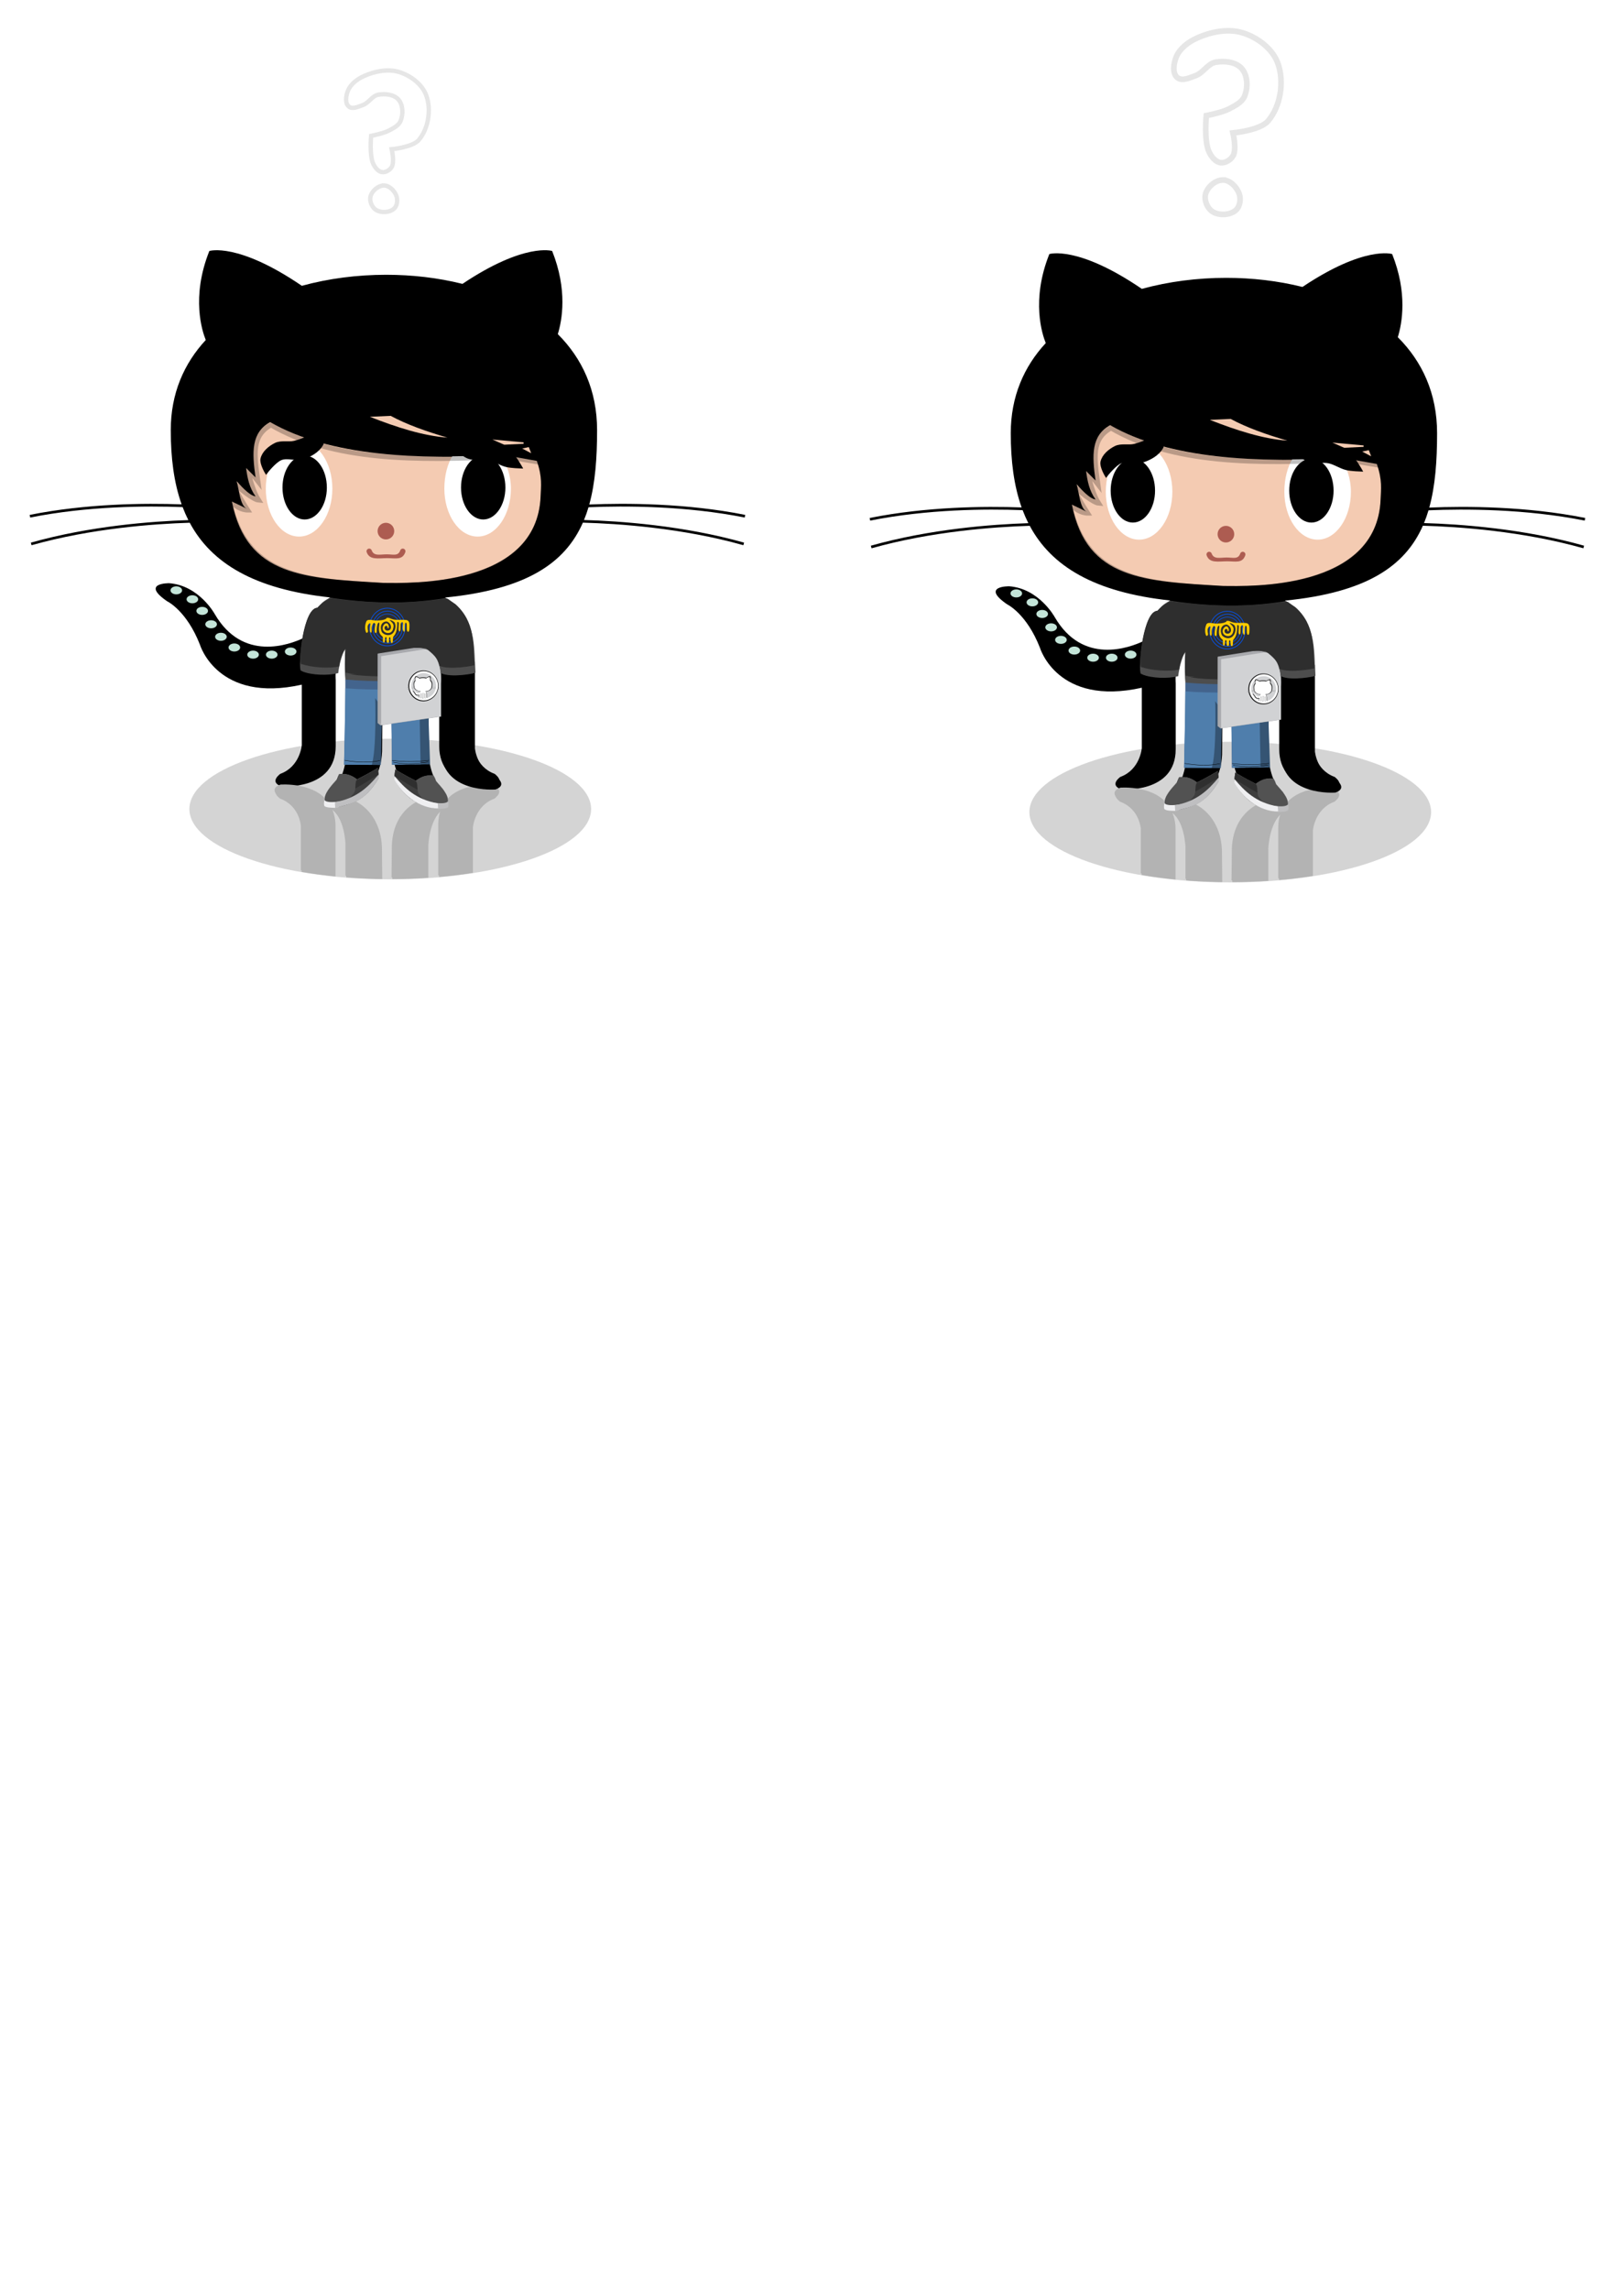 <?xml version="1.0" encoding="UTF-8" standalone="no"?>
<svg
   xmlns:dc="http://purl.org/dc/elements/1.1/"
   xmlns:cc="http://creativecommons.org/ns#"
   xmlns:rdf="http://www.w3.org/1999/02/22-rdf-syntax-ns#"
   xmlns:svg="http://www.w3.org/2000/svg"
   xmlns="http://www.w3.org/2000/svg"
   xmlns:sodipodi="http://sodipodi.sourceforge.net/DTD/sodipodi-0.dtd"
   xmlns:inkscape="http://www.inkscape.org/namespaces/inkscape"
   viewBox="-0.2 -1 372.047 524.409"
   id="svg2"
   version="1.1"
   inkscape:version="0.48.2 r9819"
   width="100%"
   height="100%"
   sodipodi:docname="Aztlicat-Confundido.svg">
  <title
     id="title3419">Aztlicat en espera</title>
  <defs
     id="defs22">
    <filter
       color-interpolation-filters="sRGB"
       x="0"
       y="0"
       width="1"
       height="1"
       inkscape:label="Light eraser"
       inkscape:menu="Transparency utilities"
       inkscape:menu-tooltip="Make the lightest parts of the object progressively transparent"
       id="filter3096">
      <feColorMatrix
         in="SourceGraphic"
         type="luminanceToAlpha"
         result="result14"
         id="feColorMatrix3098" />
      <feComposite
         operator="out"
         result="fbSourceGraphic"
         in="SourceGraphic"
         in2="result14"
         id="feComposite3100" />
      <feBlend
         result="result15"
         mode="normal"
         in2="fbSourceGraphic"
         id="feBlend3102" />
    </filter>
    <filter
       color-interpolation-filters="sRGB"
       x="0"
       y="0"
       width="1"
       height="1"
       inkscape:label="Light eraser"
       inkscape:menu="Transparency utilities"
       inkscape:menu-tooltip="Make the lightest parts of the object progressively transparent"
       id="filter3088">
      <feColorMatrix
         in="SourceGraphic"
         type="luminanceToAlpha"
         result="result14"
         id="feColorMatrix3090" />
      <feComposite
         operator="out"
         result="fbSourceGraphic"
         in="SourceGraphic"
         in2="result14"
         id="feComposite3092" />
      <feBlend
         result="result15"
         mode="normal"
         in2="fbSourceGraphic"
         id="feBlend3094" />
    </filter>
    <filter
       color-interpolation-filters="sRGB"
       x="0"
       y="0"
       width="1"
       height="1"
       inkscape:label="Light eraser"
       inkscape:menu="Transparency utilities"
       inkscape:menu-tooltip="Make the lightest parts of the object progressively transparent"
       id="filter3080">
      <feColorMatrix
         in="SourceGraphic"
         type="luminanceToAlpha"
         result="result14"
         id="feColorMatrix3082" />
      <feComposite
         operator="out"
         result="fbSourceGraphic"
         in="SourceGraphic"
         in2="result14"
         id="feComposite3084" />
      <feBlend
         result="result15"
         mode="normal"
         in2="fbSourceGraphic"
         id="feBlend3086" />
    </filter>
    <filter
       color-interpolation-filters="sRGB"
       x="0"
       y="0"
       width="1"
       height="1"
       inkscape:label="Light eraser"
       inkscape:menu="Transparency utilities"
       inkscape:menu-tooltip="Make the lightest parts of the object progressively transparent"
       id="filter3072">
      <feColorMatrix
         in="SourceGraphic"
         type="luminanceToAlpha"
         result="result14"
         id="feColorMatrix3074" />
      <feComposite
         operator="out"
         result="fbSourceGraphic"
         in="SourceGraphic"
         in2="result14"
         id="feComposite3076" />
      <feBlend
         result="result15"
         mode="normal"
         in2="fbSourceGraphic"
         id="feBlend3078" />
    </filter>
    <filter
       color-interpolation-filters="sRGB"
       inkscape:menu-tooltip="Fat pasted cast metal, with golden highlights"
       inkscape:menu="Materials"
       width="1.5"
       height="1.5"
       y="-0.25"
       x="-0.25"
       inkscape:label="Gold paste"
       id="filter4042">
      <feGaussianBlur
         result="result91"
         stdDeviation="0.01"
         in="SourceAlpha"
         id="feGaussianBlur4044" />
      <feComposite
         in="SourceGraphic"
         operator="in"
         result="fbSourceGraphic"
         in2="result91"
         id="feComposite4046" />
      <feColorMatrix
         type="saturate"
         result="fbSourceGraphicAlpha"
         in="fbSourceGraphic"
         values="1"
         id="feColorMatrix4048" />
      <feGaussianBlur
         stdDeviation="0.01"
         in="fbSourceGraphic"
         result="result1"
         id="feGaussianBlur4050" />
      <feTurbulence
         seed="20"
         type="fractalNoise"
         baseFrequency="0.04"
         numOctaves="4"
         result="result0"
         id="feTurbulence4052" />
      <feDisplacementMap
         in="result1"
         xChannelSelector="R"
         yChannelSelector="G"
         scale="30"
         result="result2"
         in2="result0"
         id="feDisplacementMap4054" />
      <feColorMatrix
         result="result3"
         values="1"
         type="saturate"
         id="feColorMatrix4056" />
      <feGaussianBlur
         stdDeviation="0.01"
         in="fbSourceGraphic"
         result="result4"
         id="feGaussianBlur4058" />
      <feComposite
         in="result4"
         result="fbSourceGraphic"
         operator="atop"
         in2="result3"
         id="feComposite4060" />
      <feColorMatrix
         result="fbSourceGraphicAlpha"
         in="fbSourceGraphic"
         values="0 0 0 -1 0 0 0 0 -1 0 0 0 0 -1 0 0 0 0 1 0"
         id="feColorMatrix4062" />
      <feGaussianBlur
         stdDeviation="1.5"
         in="fbSourceGraphic"
         result="result0"
         id="feGaussianBlur4064" />
      <feTurbulence
         type="fractalNoise"
         result="result1"
         numOctaves="8"
         seed="20"
         baseFrequency="0.02"
         id="feTurbulence4066" />
      <feComposite
         in="result0"
         operator="out"
         result="result2"
         in2="result1"
         id="feComposite4068" />
      <feSpecularLighting
         in="result2"
         specularExponent="30"
         specularConstant="2"
         result="result4"
         surfaceScale="2.5"
         lighting-color="#dfbc10"
         id="feSpecularLighting4070">
        <feDistantLight
           azimuth="225"
           elevation="62"
           id="feDistantLight4072" />
      </feSpecularLighting>
      <feComposite
         result="result92"
         operator="atop"
         in="result4"
         in2="result2"
         id="feComposite4074" />
      <feBlend
         mode="multiply"
         in2="result92"
         id="feBlend4076" />
    </filter>
    <inkscape:perspective
       sodipodi:type="inkscape:persp3d"
       inkscape:vp_x="0 : 0.5 : 1"
       inkscape:vp_y="0 : 1000 : 0"
       inkscape:vp_z="1 : 0.5 : 1"
       inkscape:persp3d-origin="0.5 : 0.33333333 : 1"
       id="perspective3655-8" />
    <inkscape:perspective
       sodipodi:type="inkscape:persp3d"
       inkscape:vp_x="0 : 0.5 : 1"
       inkscape:vp_y="0 : 1000 : 0"
       inkscape:vp_z="1 : 0.5 : 1"
       inkscape:persp3d-origin="0.5 : 0.33333333 : 1"
       id="perspective3655" />
    <inkscape:perspective
       sodipodi:type="inkscape:persp3d"
       inkscape:vp_x="0 : 0.5 : 1"
       inkscape:vp_y="0 : 1000 : 0"
       inkscape:vp_z="1 : 0.5 : 1"
       inkscape:persp3d-origin="0.5 : 0.33333333 : 1"
       id="perspective2841" />
    <inkscape:perspective
       id="perspective18"
       inkscape:persp3d-origin="400 : 200 : 1"
       inkscape:vp_z="800 : 300 : 1"
       inkscape:vp_y="0 : 1000 : 0"
       inkscape:vp_x="0 : 300 : 1"
       sodipodi:type="inkscape:persp3d" />
    <filter
       color-interpolation-filters="sRGB"
       inkscape:menu-tooltip="Fat pasted cast metal, with golden highlights"
       inkscape:menu="Materials"
       width="1.5"
       height="1.5"
       y="-0.25"
       x="-0.25"
       inkscape:label="Gold paste"
       id="filter4042-5">
      <feGaussianBlur
         result="result91"
         stdDeviation="0.01"
         in="SourceAlpha"
         id="feGaussianBlur4044-4" />
      <feComposite
         in="SourceGraphic"
         operator="in"
         result="fbSourceGraphic"
         in2="result91"
         id="feComposite4046-2" />
      <feColorMatrix
         type="saturate"
         result="fbSourceGraphicAlpha"
         in="fbSourceGraphic"
         values="1"
         id="feColorMatrix4048-3" />
      <feGaussianBlur
         stdDeviation="0.01"
         in="fbSourceGraphic"
         result="result1"
         id="feGaussianBlur4050-3" />
      <feTurbulence
         seed="20"
         type="fractalNoise"
         baseFrequency="0.04"
         numOctaves="4"
         result="result0"
         id="feTurbulence4052-1" />
      <feDisplacementMap
         in="result1"
         xChannelSelector="R"
         yChannelSelector="G"
         scale="30"
         result="result2"
         in2="result0"
         id="feDisplacementMap4054-6" />
      <feColorMatrix
         result="result3"
         values="1"
         type="saturate"
         id="feColorMatrix4056-5" />
      <feGaussianBlur
         stdDeviation="0.01"
         in="fbSourceGraphic"
         result="result4"
         id="feGaussianBlur4058-7" />
      <feComposite
         in="result4"
         result="fbSourceGraphic"
         operator="atop"
         in2="result3"
         id="feComposite4060-4" />
      <feColorMatrix
         result="fbSourceGraphicAlpha"
         in="fbSourceGraphic"
         values="0 0 0 -1 0 0 0 0 -1 0 0 0 0 -1 0 0 0 0 1 0"
         id="feColorMatrix4062-3" />
      <feGaussianBlur
         stdDeviation="1.5"
         in="fbSourceGraphic"
         result="result0"
         id="feGaussianBlur4064-5" />
      <feTurbulence
         type="fractalNoise"
         result="result1"
         numOctaves="8"
         seed="20"
         baseFrequency="0.02"
         id="feTurbulence4066-6" />
      <feComposite
         in="result0"
         operator="out"
         result="result2"
         in2="result1"
         id="feComposite4068-9" />
      <feSpecularLighting
         in="result2"
         specularExponent="30"
         specularConstant="2"
         result="result4"
         surfaceScale="2.5"
         lighting-color="#dfbc10"
         id="feSpecularLighting4070-3">
        <feDistantLight
           azimuth="225"
           elevation="62"
           id="feDistantLight4072-8" />
      </feSpecularLighting>
      <feComposite
         result="result92"
         operator="atop"
         in="result4"
         in2="result2"
         id="feComposite4074-0" />
      <feBlend
         mode="multiply"
         in2="result92"
         id="feBlend4076-1" />
    </filter>
    <inkscape:perspective
       sodipodi:type="inkscape:persp3d"
       inkscape:vp_x="0 : 0.5 : 1"
       inkscape:vp_y="0 : 1000 : 0"
       inkscape:vp_z="1 : 0.5 : 1"
       inkscape:persp3d-origin="0.5 : 0.33333333 : 1"
       id="perspective3655-8-0" />
    <inkscape:perspective
       sodipodi:type="inkscape:persp3d"
       inkscape:vp_x="0 : 0.5 : 1"
       inkscape:vp_y="0 : 1000 : 0"
       inkscape:vp_z="1 : 0.5 : 1"
       inkscape:persp3d-origin="0.5 : 0.33333333 : 1"
       id="perspective3655-7" />
    <inkscape:perspective
       sodipodi:type="inkscape:persp3d"
       inkscape:vp_x="0 : 0.5 : 1"
       inkscape:vp_y="0 : 1000 : 0"
       inkscape:vp_z="1 : 0.5 : 1"
       inkscape:persp3d-origin="0.5 : 0.33333333 : 1"
       id="perspective2841-2" />
    <inkscape:perspective
       id="perspective18-0"
       inkscape:persp3d-origin="400 : 200 : 1"
       inkscape:vp_z="800 : 300 : 1"
       inkscape:vp_y="0 : 1000 : 0"
       inkscape:vp_x="0 : 300 : 1"
       sodipodi:type="inkscape:persp3d" />
    <filter
       color-interpolation-filters="sRGB"
       inkscape:collect="always"
       id="filter5200-2-8"
       x="-0.03"
       width="1.06"
       y="-9.367"
       height="19.734">
      <feGaussianBlur
         inkscape:collect="always"
         stdDeviation="0.244"
         id="feGaussianBlur5202-6-2" />
    </filter>
    <filter
       color-interpolation-filters="sRGB"
       inkscape:collect="always"
       id="filter5172-4-8"
       x="-0.03"
       width="1.06"
       y="-4.515"
       height="10.03">
      <feGaussianBlur
         inkscape:collect="always"
         stdDeviation="0.235"
         id="feGaussianBlur5174-3-78" />
    </filter>
    <filter
       color-interpolation-filters="sRGB"
       inkscape:collect="always"
       id="filter5172-3-9-7"
       x="-0.03"
       width="1.06"
       y="-4.515"
       height="10.03">
      <feGaussianBlur
         inkscape:collect="always"
         stdDeviation="0.235"
         id="feGaussianBlur5174-0-6-0" />
    </filter>
    <filter
       color-interpolation-filters="sRGB"
       inkscape:collect="always"
       id="filter5200-2-8-0"
       x="-0.03"
       width="1.06"
       y="-9.367"
       height="19.734">
      <feGaussianBlur
         inkscape:collect="always"
         stdDeviation="0.244"
         id="feGaussianBlur5202-6-2-4" />
    </filter>
    <filter
       color-interpolation-filters="sRGB"
       inkscape:collect="always"
       id="filter5172-4-8-4"
       x="-0.03"
       width="1.06"
       y="-4.515"
       height="10.03">
      <feGaussianBlur
         inkscape:collect="always"
         stdDeviation="0.235"
         id="feGaussianBlur5174-3-78-1" />
    </filter>
    <filter
       color-interpolation-filters="sRGB"
       inkscape:collect="always"
       id="filter5172-3-9-7-0"
       x="-0.03"
       width="1.06"
       y="-4.515"
       height="10.03">
      <feGaussianBlur
         inkscape:collect="always"
         stdDeviation="0.235"
         id="feGaussianBlur5174-0-6-0-0" />
    </filter>
  </defs>
  <sodipodi:namedview
     pagecolor="#ffffff"
     bordercolor="#666666"
     borderopacity="1"
     objecttolerance="10"
     gridtolerance="10"
     guidetolerance="10"
     inkscape:pageopacity="0"
     inkscape:pageshadow="2"
     inkscape:window-width="1366"
     inkscape:window-height="713"
     id="namedview20"
     showgrid="false"
     inkscape:zoom="1.0068468"
     inkscape:cx="186.02362"
     inkscape:cy="262.20472"
     inkscape:window-x="0"
     inkscape:window-y="26"
     inkscape:window-maximized="1"
     inkscape:current-layer="svg2"
     inkscape:snap-page="false">
    <inkscape:grid
       type="xygrid"
       id="grid3066"
       empspacing="5"
       visible="true"
       enabled="true"
       snapvisiblegridlinesonly="true" />
  </sodipodi:namedview>
  <g
     id="g4119">
    <g
       transform="matrix(1.297,0,0,1.297,309.014,-78.531)"
       id="g9473-8">
      <path
         style="fill:#ffffff;stroke:#e6e6e6;stroke-width:1px;stroke-linecap:butt;stroke-linejoin:miter;stroke-opacity:1"
         d="m -20.622,87.319 c 0.696,-1.165 0,-4.07 0,-4.07 0,0 4.78,-0.445 6.196,-2.104 2.232,-2.616 2.895,-6.931 1.739,-10.171 -0.921,-2.58 -3.583,-4.585 -6.2,-5.394 -2.617,-0.809 -5.672,-0.19 -8.162,0.951 -1.48,0.678 -2.978,1.798 -3.595,3.304 -0.46,1.124 -0.739,2.849 0.184,3.637 0.833,0.711 2.237,0.024 3.265,-0.351 1.318,-0.481 2.111,-2.104 3.492,-2.353 1.561,-0.281 3.584,-0.081 4.628,1.114 1.075,1.23 1.12,3.366 0.497,4.876 -0.449,1.09 -1.693,1.691 -2.734,2.243 -1.236,0.655 -4.023,1.189 -4.023,1.189 0,0 -0.438,4.492 0.497,6.427 0.401,0.83 1.112,1.764 2.026,1.881 0.822,0.105 1.764,-0.467 2.19,-1.178 z"
         id="path3065-4"
         inkscape:connector-curvature="0"
         sodipodi:nodetypes="acaaaaaaaaaaacaaa" />
      <path
         style="fill:#ffffff;stroke:#e6e6e6;stroke-width:1px;stroke-linecap:butt;stroke-linejoin:miter;stroke-opacity:1"
         d="m -22.364,91.561 c -1.325,-0.027 -2.767,1.202 -3.105,2.484 -0.284,1.078 0.3,2.509 1.242,3.105 1.156,0.733 3.06,0.642 4.099,-0.248 0.74,-0.634 0.928,-1.932 0.621,-2.857 -0.398,-1.198 -1.595,-2.458 -2.857,-2.484 z"
         id="path3839-4"
         inkscape:connector-curvature="0"
         sodipodi:nodetypes="aaaaaa" />
    </g>
    <g
       id="g10195">
      <path
         id="puddle-0-9"
         d="m 327.654,184.981 c 0,8.895 -20.602,16.104 -46.012,16.104 -25.415,0 -46.017,-7.21 -46.017,-16.104 0,-8.895 20.601,-16.106 46.017,-16.106 25.41,0 46.012,7.212 46.012,16.106 z"
         style="fill:#cccccc;fill-opacity:0.855"
         inkscape:connector-curvature="0" />
      <g
         id="shadow-legs-8-7"
         style="fill:#b3b3b3"
         transform="matrix(0.433,0,0,0.433,199.026,57.006)">
        <path
           d="m 161.85,331.22 v -26.5 c 0,-3.422 -0.619,-6.284 -1.653,-8.701 6.853,5.322 7.316,18.695 7.316,18.695 v 17.004 c 6.166,0.481 12.534,0.773 19.053,0.861 l -0.172,-16.92 c -0.944,-23.13 -20.769,-25.961 -20.769,-25.961 -7.245,-1.645 -7.137,1.991 -6.409,4.34 -7.108,-12.122 -26.158,-10.556 -26.158,-10.556 -6.611,2.357 -0.475,6.607 -0.475,6.607 10.387,3.775 11.33,15.105 11.33,15.105 v 23.622 c 5.72,0.98 11.71,1.79 17.94,2.4 z"
           id="path6-4-3"
           style="fill:#b3b3b3"
           inkscape:connector-curvature="0" />
        <path
           d="m 245.4,283.48 c 0,0 -19.053,-1.566 -26.16,10.559 0.728,-2.35 0.839,-5.989 -6.408,-4.343 0,0 -19.824,2.832 -20.768,25.961 l -0.174,16.946 c 6.509,-0.025 12.876,-0.254 19.054,-0.671 v -17.219 c 0,0 0.465,-13.373 7.316,-18.695 -1.034,2.417 -1.653,5.278 -1.653,8.701 v 26.775 c 6.214,-0.544 12.211,-1.279 17.937,-2.188 v -24.113 c 0,0 0.944,-11.33 11.33,-15.105 0,-0.01 6.13,-4.26 -0.48,-6.62 z"
           id="path8-70-3"
           style="fill:#b3b3b3"
           inkscape:connector-curvature="0" />
      </g>
      <path
         id="cat-3-6"
         d="m 362.846,118.223 0.121,-0.602 c -13.499,-2.699 -27.351,-2.727 -35.732,-2.378 1.377,-4.96 1.791,-10.668 1.791,-17.033 0,-9.129 -3.429,-16.431 -8.997,-21.988 0.973,-3.14 2.272,-10.115 -1.298,-19.044 0,0 -6.299,-2 -20.546,7.536 -5.581,-1.395 -11.521,-2.084 -17.469,-2.084 -6.545,0 -13.158,0.834 -19.326,2.526 -14.702,-10.03 -21.192,-7.975 -21.192,-7.975 -4.237,10.594 -1.617,18.439 -0.821,20.387 -4.979,5.374 -8.019,12.234 -8.019,20.645 0,6.35 0.723,12.046 2.489,16.997 -8.452,-0.307 -21.799,-0.189 -34.816,2.414 l 0.12,0.602 c 13.095,-2.619 26.527,-2.71 34.927,-2.392 0.389,1.025 0.823,2.019 1.309,2.98 -8.307,0.268 -22.492,1.326 -36.085,5.161 l 0.168,0.589 c 13.701,-3.863 28.009,-4.895 36.235,-5.147 4.963,9.252 14.749,15.227 32.158,17.104 -2.471,1.66 -4.992,4.483 -6.013,9.259 -3.367,1.611 -14.026,5.542 -20.421,-5.458 0,0 -3.58,-6.545 -10.432,-7.057 0,0 -6.647,-0.102 -0.459,4.142 0,0 4.447,2.096 7.516,9.971 0,0 4.003,13.433 23.32,9.123 v 13.876 c 0,0 -0.408,4.908 -4.908,6.543 0,0 -2.658,1.841 0.206,2.861 0,0 12.472,1.023 12.472,-9.2 v -15.131 c 0,0 -0.495,-6 2.453,-8.086 v 24.852 c 0,0 -0.204,5.929 -3.271,8.179 0,0 -2.046,3.679 2.453,2.658 0,0 8.587,-1.227 8.997,-11.246 l 0.195,-25.15 h 2.064 l 0.196,25.15 c 0.408,10.019 8.996,11.246 8.996,11.246 4.498,1.021 2.453,-2.658 2.453,-2.658 -3.067,-2.249 -3.271,-8.179 -3.271,-8.179 v -24.638 c 2.946,2.294 2.453,7.871 2.453,7.871 v 15.13 c 0,10.223 12.473,9.2 12.473,9.2 2.862,-1.021 0.205,-2.862 0.205,-2.862 -4.499,-1.635 -4.908,-6.543 -4.908,-6.543 v -19.834 c 0,-7.734 -3.257,-11.83 -6.441,-13.992 18.566,-1.841 27.475,-7.836 31.58,-17.15 8.132,0.224 22.767,1.214 36.765,5.163 l 0.166,-0.589 c -13.919,-3.926 -28.456,-4.942 -36.671,-5.181 0.389,-0.941 0.729,-1.919 1.03,-2.926 8.339,-0.346 22.257,-0.342 35.807,2.365 z"
         inkscape:connector-curvature="0" />
      <path
         style="fill:#4d4d4d;fill-opacity:1;stroke:none"
         d="m 269.333,153.682 c -2.233,0.603 -6.103,0.502 -8.157,-0.383 -0.732,-0.439 0.519,-14.298 3.669,-14.324 0.806,-0.797 1.284,-1.594 3.046,-2.391 11.226,1.682 19.365,1.221 26.549,0.074 l 1.888,1.369 c 4.787,4.565 4.054,10.627 4.447,15.579 0,0.103 -5.517,1.26 -7.974,0.077 -0.14,-1.836 -0.673,-5.028 -2.416,-6.042 0,0 0.748,5.23 0.102,8.068 0.873,0.499 -16.051,1.349 -19.109,-0.249 -0.334,-2.631 0.031,-8.12 0.031,-8.12 -1.049,1.314 -1.839,4.218 -2.076,6.343 z"
         id="path3908-1-0-8"
         inkscape:connector-curvature="0"
         sodipodi:nodetypes="ccccccccccccc" />
      <path
         style="fill:#f4cbb2;fill-opacity:1;stroke:none"
         d="m 254.138,96.371 c -4.352,2.393 -4.191,6.82 -3.356,12.67 l -2.166,-2.166 c 0.299,2.272 0.727,4.511 2.166,6.498 -0.981,-0.076 -2.484,-1.369 -4.332,-3.466 0.61,2.018 0.74,5.601 2.383,6.327 l -3.466,-1.671 c 3.351,17.282 16.754,17.553 34.645,18.628 6.075,0.059 35.273,1.025 36.073,-19.818 0.08,-2.338 0.432,-4.405 -0.867,-8.122 l -7.363,-1.3 c -20.063,0.981 -39.952,0.341 -53.716,-7.58 z"
         id="path3070-76-7"
         inkscape:connector-curvature="0"
         sodipodi:nodetypes="cccccccccccc" />
      <path
         id="eyes-64-7"
         d="m 268.378,111.613 c 0,6.062 -3.413,10.975 -7.624,10.975 -4.211,0 -7.624,-4.913 -7.624,-10.975 0,-6.061 3.413,-10.972 7.624,-10.972 4.211,0 7.624,4.912 7.624,10.972 z m 40.905,0 c 0,6.062 -3.413,10.975 -7.624,10.975 -4.211,0 -7.624,-4.913 -7.624,-10.975 0,-6.061 2.954,-10.972 7.164,-10.972 4.211,0 8.084,4.912 8.084,10.972 z"
         inkscape:connector-curvature="0"
         style="fill:#ffffff"
         sodipodi:nodetypes="ssscsssscs" />
      <path
         style="fill:#000000"
         inkscape:connector-curvature="0"
         d="m 264.413,111.357 c 0,4.041 -2.279,7.315 -5.083,7.315 -2.804,0 -5.083,-3.274 -5.083,-7.315 0,-4.042 2.276,-7.318 5.083,-7.318 2.803,0 5.081,3.275 5.081,7.316 z m 40.901,0 c 0,4.041 -2.279,7.315 -5.083,7.315 -2.804,0 -5.083,-3.274 -5.083,-7.315 0,-4.042 2.276,-7.318 5.083,-7.318 2.803,0 5.081,3.275 5.081,7.316 z"
         id="pupils-4-2" />
      <circle
         d="m 192.901,148.56 c 0,2.431 -1.97,4.401 -4.401,4.401 -2.431,0 -4.401,-1.97 -4.401,-4.401 0,-2.431 1.97,-4.401 4.401,-4.401 2.431,0 4.401,1.97 4.401,4.401 z"
         style="fill:#ad5c51"
         sodipodi:ry="4.401"
         sodipodi:rx="4.401"
         sodipodi:cy="148.56"
         sodipodi:cx="188.5"
         r="4.401"
         cy="148.56"
         cx="188.5"
         id="nose-6-8"
         transform="matrix(0.433,0,0,0.433,199.026,57.006)" />
      <path
         style="fill:#ad5c51"
         inkscape:connector-curvature="0"
         d="m 276.231,126.181 c -0.113,-0.32 0.056,-0.669 0.373,-0.782 0.319,-0.113 0.67,0.055 0.782,0.373 0.491,1.385 1.982,0.903 3.447,0.903 1.466,0 2.603,0.482 3.094,-0.903 0.113,-0.32 0.462,-0.486 0.782,-0.373 0.32,0.113 0.486,0.462 0.373,0.782 -0.662,1.873 -2.178,1.366 -4.161,1.366 -1.984,0 -4.025,0.514 -4.688,-1.362 z"
         id="mouth-3-3"
         sodipodi:nodetypes="cccscscscc" />
      <path
         id="octo-0-3"
         d="m 233.958,134.901 c 0,0.509 -0.596,0.919 -1.33,0.919 -0.733,0 -1.33,-0.411 -1.33,-0.919 0,-0.509 0.596,-0.921 1.33,-0.921 0.734,0 1.33,0.411 1.33,0.923 z m 3.682,2.045 c 0,0.509 -0.596,0.919 -1.33,0.919 -0.733,0 -1.33,-0.411 -1.33,-0.919 0,-0.509 0.596,-0.921 1.33,-0.921 0.734,0 1.33,0.411 1.33,0.923 z m 2.249,2.66 c 0,0.508 -0.596,0.919 -1.33,0.919 -0.733,0 -1.33,-0.411 -1.33,-0.919 0,-0.509 0.596,-0.921 1.33,-0.921 0.734,0 1.33,0.411 1.33,0.923 z m 2.045,3.067 c 0,0.508 -0.596,0.919 -1.33,0.919 -0.733,0 -1.33,-0.411 -1.33,-0.919 0,-0.509 0.596,-0.921 1.33,-0.921 0.734,0 1.33,0.411 1.33,0.923 z m 2.247,2.863 c 0,0.509 -0.596,0.919 -1.33,0.919 -0.733,0 -1.33,-0.411 -1.33,-0.919 0,-0.509 0.596,-0.921 1.33,-0.921 0.734,0 1.33,0.412 1.33,0.923 z m 3.071,2.452 c 0,0.509 -0.596,0.919 -1.33,0.919 -0.733,0 -1.33,-0.411 -1.33,-0.919 0,-0.509 0.596,-0.921 1.33,-0.921 0.734,0 1.33,0.412 1.33,0.923 z m 4.293,1.637 c 0,0.509 -0.596,0.919 -1.33,0.919 -0.733,0 -1.33,-0.411 -1.33,-0.919 0,-0.509 0.596,-0.921 1.33,-0.921 0.734,0 1.33,0.411 1.33,0.923 z m 4.275,0 c 0,0.509 -0.596,0.919 -1.33,0.919 -0.733,0 -1.33,-0.411 -1.33,-0.919 0,-0.509 0.596,-0.921 1.33,-0.921 0.734,0 1.33,0.411 1.33,0.923 z m 4.336,-0.71 c 0,0.509 -0.596,0.919 -1.33,0.919 -0.733,0 -1.33,-0.411 -1.33,-0.919 0,-0.509 0.596,-0.921 1.33,-0.921 0.734,0 1.33,0.412 1.33,0.923 z"
         inkscape:connector-curvature="0"
         style="fill:#c3e4d8" />
      <path
         style="fill:none;stroke:#000000;stroke-width:1.133;stroke-linecap:butt;stroke-linejoin:miter;stroke-miterlimit:4;stroke-opacity:0.24;stroke-dasharray:none"
         d="m 254.313,97.01 c -4.483,2.5 -3.858,6.769 -2.998,12.879 l -2.426,-3.101 c 0.453,2.519 1.503,5.798 2.564,7.446 -1.011,-0.079 -4.357,-2.482 -6.261,-4.672 0.628,2.107 3.766,6.953 3.766,6.953 0,0 -2.74,0.046 -4.34,-2.969 3.453,18.049 16.495,19.099 34.927,20.221 6.259,0.062 36.34,1.071 37.165,-20.698 0.083,-2.442 0.78,-3.582 -0.558,-7.464 l -8.144,-1.358 c -20.671,1.025 -39.515,1.035 -53.695,-7.237 z"
         id="path3070-7-46-1"
         inkscape:connector-curvature="0"
         sodipodi:nodetypes="cccccccccccc" />
      <path
         style="fill:#f4cbb2;fill-opacity:1;stroke:none"
         d="m 276.971,95.156 4.768,-0.217 c 3.68,1.989 8.173,3.572 13.005,4.985 -5.588,-0.412 -11.611,-2.346 -17.773,-4.769 z"
         id="path3090-9-6"
         inkscape:connector-curvature="0"
         sodipodi:nodetypes="cccc" />
      <path
         style="fill:#f4cbb2;fill-opacity:1;stroke:none"
         d="m 305.041,100.358 2.709,1.192 4.443,-0.217 0,-0.325 z"
         id="path3092-7-9"
         inkscape:connector-curvature="0" />
      <path
         style="fill:#f4cbb2;fill-opacity:1;stroke:none"
         d="m 311.868,102.417 2.059,1.084 -0.542,-1.409 z"
         id="path3094-40-0"
         inkscape:connector-curvature="0" />
      <path
         style="fill:#000000;stroke:none"
         d="m 309.533,103.943 -16.081,0.306 7.284,-4.792 c 3.458,0.798 8.58,2.067 8.797,4.485 z"
         id="path3900-1-3"
         inkscape:connector-curvature="0"
         sodipodi:nodetypes="cccc" />
      <path
         style="fill:#2e2e2e;fill-opacity:1;stroke:none"
         d="m 269.395,152.17 c -2.233,0.542 -6.103,0.452 -8.157,-0.345 -0.732,-0.395 0.519,-12.859 3.669,-12.883 0.806,-0.717 1.284,-1.433 3.046,-2.15 11.226,1.513 19.365,1.098 26.549,0.066 l 1.888,1.232 c 4.787,4.106 4.054,9.557 4.447,14.011 0,0.093 -5.594,1.21 -8.051,0.145 -0.14,-1.651 -0.98,-3.296 -2.569,-4.591 0,0 0.978,3.784 0.332,6.336 0.873,0.449 -16.051,1.213 -19.109,-0.224 -0.334,-2.366 -0.045,-6.306 -0.045,-6.306 -1.049,1.182 -1.762,2.797 -2,4.709 z"
         id="path3908-1-4-3-7"
         inkscape:connector-curvature="0"
         sodipodi:nodetypes="ccccccccccccc" />
      <path
         style="fill:#000000;fill-opacity:0.258;stroke:none;stroke-width:1.086px;marker-start:none"
         d="m 267.95,136.52 c 8.294,3.466 19.454,3.139 26.356,0.135"
         id="path3928-2-0"
         inkscape:connector-curvature="0"
         sodipodi:nodetypes="cc" />
      <g
         id="g3422-1-9"
         transform="matrix(0.433,0,0,0.433,307.834,63.509)">
        <g
           transform="translate(-251.705,-15.869)"
           style="fill:#b3b3b3"
           id="shadow-legs-5-20-0">
          <path
             style="fill:#b3b3b3"
             id="path6-9-94-8"
             d="m 161.85,331.22 v -26.5 c 0,-3.422 -0.619,-6.284 -1.653,-8.701 6.853,5.322 7.316,18.695 7.316,18.695 v 17.004 c 6.166,0.481 12.534,0.773 19.053,0.861 l -0.172,-16.92 c -0.944,-23.13 -20.769,-25.961 -20.769,-25.961 -7.245,-1.645 -7.137,1.991 -6.409,4.34 -7.108,-12.122 -26.158,-10.556 -26.158,-10.556 -6.611,2.357 -0.475,6.607 -0.475,6.607 10.387,3.775 11.33,15.105 11.33,15.105 v 23.622 c 5.72,0.98 11.71,1.79 17.94,2.4 z"
             inkscape:connector-curvature="0" />
          <path
             style="fill:#b3b3b3"
             id="path8-7-4-6"
             d="m 245.4,283.48 c 0,0 -19.053,-1.566 -26.16,10.559 0.728,-2.35 0.839,-5.989 -6.408,-4.343 0,0 -19.824,2.832 -20.768,25.961 l -0.174,16.946 c 6.509,-0.025 12.876,-0.254 19.054,-0.671 v -17.219 c 0,0 0.465,-13.373 7.316,-18.695 -1.034,2.417 -1.653,5.278 -1.653,8.701 v 26.775 c 6.214,-0.544 12.211,-1.279 17.937,-2.188 v -24.113 c 0,0 0.944,-11.33 11.33,-15.105 0,-0.01 6.13,-4.26 -0.48,-6.62 z"
             inkscape:connector-curvature="0" />
        </g>
        <g
           id="g3343-76-5">
          <path
             style="fill:#43648d;fill-opacity:1;stroke:none"
             d="m -84.258,212.043 c 15.752,1.419 29.659,0.727 43.354,0.088 0.331,15 1,44.646 1,44.646 l -19.708,0.354 -0.292,-27 -5,0 -0.585,27 -19.415,0 c 0,0 0.733,-29.506 0.646,-45.088 z"
             id="path5096-39-2-0"
             inkscape:connector-curvature="0"
             sodipodi:nodetypes="cccccccccc" />
          <path
             style="fill:#4f7eac;fill-opacity:1;stroke:none"
             d="m -84.203,216.679 c 15.752,1.276 29.748,0.295 43.442,-0.28 0.331,13.492 1,40.474 1,40.474 l -19.692,0.157 -0.411,-24.627 -5.147,-0.44 -0.557,25.283 -19.37,-0.196 c 0,0 0.578,-26.202 0.735,-40.371 z"
             id="path5096-3-1-3-6"
             inkscape:connector-curvature="0"
             sodipodi:nodetypes="cccccccccc" />
          <path
             style="fill:#355473;fill-opacity:1;stroke:none"
             d="m -44.942,231.051 0.5,25.639 5.032,0.25 -0.915,-26.718 z"
             id="path6037-7-6-1"
             inkscape:connector-curvature="0"
             sodipodi:nodetypes="ccccc" />
          <path
             style="fill:#000000;fill-opacity:0.331;stroke:none"
             d="m -65.656,257.169 -4.803,0.583 c 2.844,-7.69 2.016,-35.9 2.016,-35.9 0,0 2.056,3.275 3.474,3.996 0.028,10.885 0.111,20.691 -0.686,31.321 z"
             id="path5987-8-2-6"
             inkscape:connector-curvature="0"
             sodipodi:nodetypes="ccccc" />
          <path
             style="fill:none;stroke:#000000;stroke-width:0.2;stroke-linecap:butt;stroke-linejoin:miter;stroke-miterlimit:4;stroke-opacity:1;stroke-dasharray:none;filter:url(#filter5200-2-8-0)"
             d="m -59.513,254.835 c 6.484,0.841 12.968,0.764 19.452,-0.062"
             id="path5134-8-8-8"
             inkscape:connector-curvature="0"
             sodipodi:nodetypes="cc" />
          <g
             id="g5283-0-6-1"
             transform="translate(-251.705,-15.869)">
            <path
               sodipodi:nodetypes="ccccccccc"
               inkscape:connector-curvature="0"
               id="path5223-8-2-8"
               d="m 185.003,278.167 c 0,0 -11.017,15.103 -22.927,17.607 -2.202,-0.106 -4.671,0.001 -5.754,-1.001 -0.357,-1.525 -0.075,-1.879 0,-2.972 -0.238,-3.586 3.332,-7.172 6.505,-10.758 -0.139,-1.556 0.753,-2.082 1.251,-3.002 4.489,-0.549 7.109,0.978 9.507,2.752 4.426,-2.128 11.084,-6.037 11.084,-6.037 z"
               style="fill:#efeff1;fill-opacity:1;stroke:none" />
            <path
               sodipodi:nodetypes="cccccccc"
               inkscape:connector-curvature="0"
               id="path5223-6-1-5-9"
               d="m 185.015,278.199 c 0,0 -9.52,13.349 -22.181,14.389 -2.368,0.255 -5.496,0.308 -6.373,-0.877 -0.238,-3.586 3.155,-7.216 6.328,-10.802 0.569,-1.556 0.842,-2.082 1.339,-3.002 4.489,-0.549 7.198,1.022 9.595,2.796 5.774,-2.895 10.941,-5.994 10.941,-5.994 z"
               style="fill:#525252;fill-opacity:1;stroke:none" />
            <path
               sodipodi:nodetypes="cccccc"
               inkscape:connector-curvature="0"
               id="path5247-1-5-0"
               d="m 172.351,287.349 c -2.628,3.698 -5.425,6.014 -8.492,7.961 6.091,-1.636 13.864,-2.632 21.207,-15.214 -0.028,-1.236 -0.217,-3.752 -0.217,-3.752 0,0 -6.618,4.142 -11.525,6.406 z"
               style="fill:#3e3e3e;fill-opacity:1;stroke:none" />
            <path
               sodipodi:nodetypes="cccccc"
               inkscape:connector-curvature="0"
               id="path5249-2-61-1"
               d="m 161.914,292.78 0.177,3.184 c 6.641,-2.608 14.072,-1.12 23.082,-15.822 l -0.163,-1.963 c -5.311,6.36 -11.398,12.575 -23.096,14.601 z"
               style="fill:#bfbfc1;fill-opacity:1;stroke:none" />
            <path
               sodipodi:nodetypes="cc"
               transform="translate(-0.2,-1)"
               inkscape:connector-curvature="0"
               id="path5136-6-31-3"
               d="m 167.248,271.642 c 6.453,1.066 12.747,1.387 18.701,0.125"
               style="fill:none;stroke:#000000;stroke-width:0.2;stroke-linecap:butt;stroke-linejoin:miter;stroke-miterlimit:4;stroke-opacity:1;stroke-dasharray:none;filter:url(#filter5172-4-8-4)" />
            <path
               sodipodi:nodetypes="ccccc"
               inkscape:connector-curvature="0"
               id="path5243-4-2-7"
               d="m 172.716,285.517 c 3.969,-2.122 12.303,-7.349 12.303,-7.349 l -0.36,-3.417 c 0,0 -5.583,3.275 -10.936,5.989 -1.086,0.902 -0.826,3.303 -1.007,4.776 z"
               style="fill:#2f2f2f;fill-opacity:1;stroke:none" />
          </g>
          <g
             transform="matrix(-0.99,0,0,0.99,124.928,-12.325)"
             id="g5283-9-3-87-2">
            <path
               sodipodi:nodetypes="ccccccccc"
               inkscape:connector-curvature="0"
               id="path5223-9-7-15-0"
               d="m 185.003,278.167 c 0,0 -11.017,15.103 -22.927,17.607 -2.202,-0.106 -4.671,0.001 -5.754,-1.001 -0.357,-1.525 -0.075,-1.879 0,-2.972 -0.238,-3.586 3.332,-7.172 6.505,-10.758 -0.139,-1.556 0.753,-2.082 1.251,-3.002 4.489,-0.549 7.109,0.978 9.507,2.752 4.426,-2.128 11.084,-6.037 11.084,-6.037 z"
               style="fill:#bfbfc1;fill-opacity:1;stroke:none" />
            <path
               sodipodi:nodetypes="cccccccc"
               inkscape:connector-curvature="0"
               id="path5223-6-6-6-4-4"
               d="m 185.015,278.199 c 0,0 -9.52,13.349 -22.181,14.389 -2.368,0.255 -5.496,0.308 -6.373,-0.877 -0.238,-3.586 3.155,-7.216 6.328,-10.802 0.569,-1.556 0.842,-2.082 1.339,-3.002 4.489,-0.549 7.198,1.022 9.595,2.796 5.774,-2.895 10.941,-5.994 10.941,-5.994 z"
               style="fill:#525252;fill-opacity:1;stroke:none" />
            <path
               sodipodi:nodetypes="cccccc"
               inkscape:connector-curvature="0"
               id="path5247-8-0-3-6"
               d="m 172.351,287.349 c -2.628,3.698 -5.425,6.014 -8.492,7.961 6.091,-1.636 13.864,-2.632 21.207,-15.214 -0.028,-1.236 -0.217,-3.752 -0.217,-3.752 0,0 -6.618,4.142 -11.525,6.406 z"
               style="fill:#3e3e3e;fill-opacity:1;stroke:none" />
            <path
               sodipodi:nodetypes="cccccc"
               inkscape:connector-curvature="0"
               id="path5249-8-5-8-0"
               d="m 161.914,292.78 -0.202,2.552 c 1.746,0.462 14.717,-0.221 23.461,-15.19 l -0.163,-1.963 c -5.311,6.36 -11.398,12.575 -23.096,14.601 z"
               style="fill:#efeff1;fill-opacity:1;stroke:none" />
            <path
               sodipodi:nodetypes="cc"
               transform="translate(-0.2,-1)"
               inkscape:connector-curvature="0"
               id="path5136-4-9-7-9"
               d="m 167.248,271.642 c 6.453,1.066 12.747,1.387 18.701,0.125"
               style="fill:none;stroke:#000000;stroke-width:0.2;stroke-linecap:butt;stroke-linejoin:miter;stroke-miterlimit:4;stroke-opacity:1;stroke-dasharray:none;filter:url(#filter5172-3-9-7-0)" />
            <path
               sodipodi:nodetypes="ccccc"
               inkscape:connector-curvature="0"
               id="path5243-6-7-5-9"
               d="m 172.716,285.517 c 3.969,-2.122 12.303,-7.349 12.303,-7.349 l -0.36,-3.417 c 0,0 -5.583,3.275 -10.936,5.989 -1.086,0.902 -0.826,3.303 -1.007,4.776 z"
               style="fill:#2f2f2f;fill-opacity:1;stroke:none" />
          </g>
        </g>
      </g>
      <g
         id="g3498-9-3"
         transform="matrix(0.433,0,0,0.433,266.326,30.563)">
        <g
           transform="matrix(0.865,0,0,0.865,-386.751,79.108)"
           id="g5010-8-1-5">
          <path
             style="fill:#a8a9ad;fill-opacity:1;stroke:none"
             d="m 480.279,225.794 0,42.458 1.769,1.415 51.303,-7.43 0,-41.75 -1.769,-2.831 z"
             id="path4909-6-70-9"
             inkscape:connector-curvature="0" />
          <path
             style="fill:#d1d2d4;fill-opacity:1;stroke:none"
             d="m 482.402,227.366 0,42.255 1.69,-0.401 49.015,-7.088 0,-39.828 -0.241,-2.959 z"
             id="path4909-3-9-5-4"
             inkscape:connector-curvature="0"
             sodipodi:nodetypes="ccccccc" />
        </g>
        <path
           transform="matrix(1.394,0,0,1.394,-775.297,22.848)"
           d="m 599.441,192.709 c 0,3.005 -2.38,5.441 -5.316,5.441 -2.936,0 -5.316,-2.436 -5.316,-5.441 0,-3.005 2.38,-5.441 5.316,-5.441 2.936,0 5.316,2.436 5.316,5.441 z"
           sodipodi:ry="5.4415011"
           sodipodi:rx="5.3164091"
           sodipodi:cy="192.7086"
           sodipodi:cx="594.12433"
           id="path4100-5-2-1-0"
           style="fill:none;stroke:#000000;stroke-width:0.8;stroke-linejoin:round;stroke-miterlimit:4;stroke-opacity:1;stroke-dasharray:none"
           sodipodi:type="arc" />
        <path
           style="fill:#000000;fill-opacity:1;stroke:none"
           d="m 61.059,292.608 0.011,-0.061 c -1.371,-0.274 -2.777,-0.277 -3.628,-0.241 0.14,-0.504 0.182,-1.083 0.182,-1.73 0,-0.927 -0.348,-1.668 -0.914,-2.233 0.099,-0.319 0.231,-1.027 -0.132,-1.934 0,0 -0.64,-0.203 -2.086,0.765 -0.567,-0.142 -1.17,-0.212 -1.774,-0.212 -0.665,0 -1.336,0.085 -1.962,0.256 -1.493,-1.018 -2.152,-0.81 -2.152,-0.81 -0.43,1.076 -0.164,1.872 -0.083,2.07 -0.506,0.546 -0.814,1.242 -0.814,2.096 0,0.645 0.074,1.223 0.253,1.726 -0.858,-0.031 -2.214,-0.019 -3.535,0.245 l 0.011,0.061 c 1.33,-0.266 2.694,-0.275 3.547,-0.243 0.04,0.104 0.084,0.205 0.133,0.303 -0.844,0.027 -2.284,0.134 -3.664,0.524 l 0.017,0.06 c 1.391,-0.392 2.844,-0.497 3.679,-0.523 0.504,0.939 1.498,1.546 3.265,1.737 -0.251,0.169 -0.507,0.455 -0.611,0.94 -0.342,0.164 -1.424,0.563 -2.074,-0.554 0,0 -0.363,-0.665 -1.059,-0.717 0,0 -0.675,-0.01 -0.047,0.421 0,0 0.452,0.213 0.763,1.013 0,0 0.406,1.364 2.368,0.926 v 1.409 c 0,0 -0.042,0.498 -0.498,0.664 0,0 -0.27,0.187 0.021,0.291 0,0 1.266,0.104 1.266,-0.934 v -1.536 c 0,0 -0.05,-0.609 0.249,-0.821 v 2.524 c 0,0 -0.021,0.602 -0.332,0.831 0,0 -0.208,0.374 0.249,0.27 0,0 0.872,-0.125 0.914,-1.142 l 0.02,-2.554 h 0.21 l 0.02,2.554 c 0.042,1.017 0.914,1.142 0.914,1.142 0.457,0.104 0.249,-0.27 0.249,-0.27 -0.311,-0.228 -0.332,-0.831 -0.332,-0.831 v -2.502 c 0.299,0.233 0.249,0.799 0.249,0.799 v 1.536 c 0,1.038 1.266,0.934 1.266,0.934 0.291,-0.104 0.021,-0.291 0.021,-0.291 -0.457,-0.166 -0.498,-0.664 -0.498,-0.664 v -2.014 c 0,-0.785 -0.331,-1.201 -0.654,-1.421 1.885,-0.187 2.79,-0.796 3.207,-1.742 0.826,0.023 2.312,0.123 3.733,0.524 l 0.017,-0.06 c -1.413,-0.399 -2.89,-0.502 -3.724,-0.526 0.04,-0.096 0.074,-0.195 0.105,-0.297 0.847,-0.035 2.26,-0.035 3.636,0.24 z"
           id="cat-2-1-7-9-8"
           inkscape:connector-curvature="0" />
        <path
           transform="matrix(1.33,0,0,1.33,-737.155,35.145)"
           d="m 599.441,192.709 c 0,3.005 -2.38,5.441 -5.316,5.441 -2.936,0 -5.316,-2.436 -5.316,-5.441 0,-3.005 2.38,-5.441 5.316,-5.441 2.936,0 5.316,2.436 5.316,5.441 z"
           sodipodi:ry="5.4415011"
           sodipodi:rx="5.3164091"
           sodipodi:cy="192.7086"
           sodipodi:cx="594.12433"
           id="path4100-5-4-6"
           style="fill:none;stroke:#ffffff;stroke-width:0.8;stroke-linejoin:round;stroke-miterlimit:4;stroke-opacity:1;stroke-dasharray:none"
           sodipodi:type="arc" />
        <path
           style="fill:#ffffff;fill-opacity:1"
           d="m 60.495,292.609 0.01,-0.057 c -1.284,-0.257 -2.601,-0.259 -3.398,-0.226 0.131,-0.472 0.17,-1.015 0.17,-1.62 0,-0.868 -0.326,-1.563 -0.856,-2.091 0.093,-0.299 0.216,-0.962 -0.123,-1.811 0,0 -0.599,-0.19 -1.954,0.717 -0.531,-0.133 -1.096,-0.198 -1.661,-0.198 -0.622,0 -1.251,0.079 -1.838,0.24 -1.398,-0.954 -2.016,-0.759 -2.016,-0.759 -0.403,1.008 -0.154,1.754 -0.078,1.939 -0.474,0.511 -0.763,1.164 -0.763,1.963 0,0.604 0.069,1.146 0.237,1.617 -0.804,-0.029 -2.073,-0.018 -3.311,0.23 l 0.01,0.057 c 1.245,-0.249 2.523,-0.258 3.322,-0.227 0.037,0.097 0.078,0.192 0.125,0.283 -0.79,0.025 -2.139,0.126 -3.432,0.491 l 0.016,0.056 c 1.303,-0.367 2.664,-0.466 3.446,-0.49 0.472,0.88 1.403,1.448 3.058,1.627 -0.235,0.158 -0.475,0.426 -0.572,0.881 -0.32,0.153 -1.334,0.527 -1.942,-0.519 0,0 -0.34,-0.622 -0.992,-0.671 0,0 -0.632,-0.009 -0.044,0.394 0,0 0.423,0.199 0.715,0.948 0,0 0.381,1.278 2.218,0.868 v 1.32 c 0,0 -0.039,0.467 -0.467,0.622 0,0 -0.253,0.175 0.02,0.272 0,0 1.186,0.097 1.186,-0.875 v -1.439 c 0,0 -0.047,-0.571 0.233,-0.769 v 2.364 c 0,0 -0.019,0.564 -0.311,0.778 0,0 -0.195,0.35 0.233,0.253 0,0 0.817,-0.117 0.856,-1.07 l 0.019,-2.392 h 0.196 l 0.019,2.392 c 0.039,0.953 0.856,1.07 0.856,1.07 0.428,0.097 0.233,-0.253 0.233,-0.253 -0.292,-0.214 -0.311,-0.778 -0.311,-0.778 v -2.343 c 0.28,0.218 0.233,0.749 0.233,0.749 v 1.439 c 0,0.972 1.186,0.875 1.186,0.875 0.272,-0.097 0.019,-0.272 0.019,-0.272 -0.428,-0.156 -0.467,-0.622 -0.467,-0.622 v -1.886 c 0,-0.736 -0.31,-1.125 -0.613,-1.331 1.766,-0.175 2.613,-0.745 3.004,-1.631 0.773,0.021 2.165,0.115 3.497,0.491 l 0.016,-0.056 c -1.324,-0.373 -2.706,-0.47 -3.488,-0.493 0.037,-0.09 0.069,-0.183 0.098,-0.278 0.793,-0.033 2.117,-0.032 3.405,0.225 z"
           id="cat-2-1-3-1"
           inkscape:connector-curvature="0" />
      </g>
      <path
         inkscape:connector-curvature="0"
         id="cat-32-2-8"
         d="m 290.82,148.301 c 2.946,2.294 2.453,7.871 2.453,7.871 l 0,15.131 c 0,10.223 12.473,9.2 12.473,9.2 2.862,-1.021 0.205,-2.862 0.205,-2.862 -4.499,-1.635 -4.908,-6.543 -4.908,-6.543 l 0,-19.834 c -9.615,-6.321 -9.698,-6.509 -10.223,-2.963 z"
         sodipodi:nodetypes="ccsccccc" />
      <path
         style="fill:#4d4d4d;fill-opacity:1;stroke:none"
         d="m 269.718,153.851 c -2.233,0.603 -6.103,0.502 -8.157,-0.383 -0.732,-0.439 0.519,-14.298 3.669,-14.324 0.806,-0.797 1.284,-1.594 3.046,-2.391 11.226,1.683 19.365,1.221 26.549,0.074 l 1.888,1.369 c 4.787,4.565 4.054,10.627 4.447,15.579 0,0.103 -5.517,1.26 -7.974,0.077 -0.14,-1.836 -0.98,-4.261 -2.722,-5.276 0,0 -12.501,-3.76 -13.147,-0.923 0.873,0.499 -2.638,7.817 -5.696,6.22 -0.334,-2.631 0.174,-6.364 0.174,-6.364 -1.049,1.314 -1.839,4.218 -2.076,6.343 z"
         id="path3908-1-8-0-4"
         inkscape:connector-curvature="0"
         sodipodi:nodetypes="ccccccccccccc" />
      <path
         style="fill:#2e2e2e;fill-opacity:1;stroke:none"
         d="m 269.939,152.328 c -2.233,0.542 -6.563,0.222 -8.617,-0.575 -0.732,-0.395 0.519,-12.859 3.669,-12.883 0.806,-0.717 1.284,-1.433 3.046,-2.15 11.226,1.513 19.365,1.098 26.549,0.066 l 1.888,1.231 c 4.787,4.106 4.054,9.557 4.447,14.011 0,0.093 -5.594,1.21 -8.051,0.146 -0.14,-1.651 -1.516,-2.759 -3.106,-4.055 0,0 -10.949,-0.548 -11.595,2.003 0.873,0.449 -3.588,5.009 -6.646,3.572 -0.334,-2.366 0.185,-5.77 0.185,-5.77 -1.049,1.182 -1.532,2.491 -1.77,4.402 z"
         id="path3908-1-4-8-8-8"
         inkscape:connector-curvature="0"
         sodipodi:nodetypes="ccccccccccccc" />
      <g
         transform="matrix(0.032,0,0,0.032,267.388,120.079)"
         id="layer1-7-5-1-5"
         inkscape:label="Capa 1">
        <g
           id="g3668-8-6"
           transform="matrix(0.924,0,0,0.924,55.171,24.953)">
          <path
             sodipodi:type="arc"
             style="fill:#000000;fill-opacity:0;stroke:#0055fc;stroke-width:2.182;stroke-miterlimit:4;stroke-opacity:1;stroke-dasharray:none"
             id="path2847-47-1-8-0-4"
             sodipodi:cx="371.23105"
             sodipodi:cy="28.253658"
             sodipodi:rx="58.588848"
             sodipodi:ry="60.104076"
             d="m 429.82,28.254 c 0,33.195 -26.231,60.104 -58.589,60.104 -32.358,0 -58.589,-26.91 -58.589,-60.104 0,-33.195 26.231,-60.104 58.589,-60.104 32.358,0 58.589,26.91 58.589,60.104 z"
             transform="matrix(2.353,0,0,2.427,-474.147,689.778)" />
          <path
             sodipodi:type="arc"
             style="fill:#000000;fill-opacity:0;stroke:#0055fc;stroke-width:2.799;stroke-miterlimit:4;stroke-opacity:1;stroke-dasharray:none"
             id="path2847-7-1-1-6-8-7"
             sodipodi:cx="371.23105"
             sodipodi:cy="28.253658"
             sodipodi:rx="58.588848"
             sodipodi:ry="60.104076"
             d="m 429.82,28.254 c 0,33.195 -26.231,60.104 -58.589,60.104 -32.358,0 -58.589,-26.91 -58.589,-60.104 0,-33.195 26.231,-60.104 58.589,-60.104 32.358,0 58.589,26.91 58.589,60.104 z"
             transform="matrix(1.664,0,0,1.666,-217.736,710.611)" />
          <path
             sodipodi:type="arc"
             style="fill:#000000;fill-opacity:0;stroke:#0055fc;stroke-width:2.564;stroke-miterlimit:4;stroke-opacity:1;stroke-dasharray:none"
             id="path2847-4-4-3-1-3-4"
             sodipodi:cx="371.23105"
             sodipodi:cy="28.253658"
             sodipodi:rx="58.588848"
             sodipodi:ry="60.104076"
             d="m 429.82,28.254 c 0,33.195 -26.231,60.104 -58.589,60.104 -32.358,0 -58.589,-26.91 -58.589,-60.104 0,-33.195 26.231,-60.104 58.589,-60.104 32.358,0 58.589,26.91 58.589,60.104 z"
             transform="matrix(1.977,0,0,2.064,-332.634,700.727)" />
          <path
             style="fill:#ffcc00;fill-opacity:1;stroke:none"
             d="m 395.475,686.863 c -5.348,14.107 -36.495,20.209 -77.353,21.312 -33.815,0.757 -75.551,-19.256 -83.323,13.22 -8.29,22.414 -10.434,50.788 -0.308,77.779 l 0.451,0.513 c 5.55,9.838 19.116,-2.227 14.236,-16.385 -2.859,-18.245 -6.012,-36.874 9.395,-51.05 5.549,-4.605 9.414,-4.783 10.646,2.006 -0.857,3.958 -5.282,28.936 -4.472,46.525 -1.479,18.528 12.701,35.091 13.846,5.573 -0.565,-13.755 -1.049,-30.817 5.046,-43.515 6.776,-14.566 10.691,-24.14 24.02,-7.579 -2.658,18.621 -7.431,37.244 -6.728,55.865 1.434,12.449 10.872,20.26 16.451,5.529 -0.221,-19.39 0.458,-39.174 6.338,-61.216 5.664,-13.036 13.128,-12.939 14.338,-7.267 -0.125,29.081 -17.488,73.906 26.092,105.221 1.576,11.335 1.959,21.605 1.354,30.965 -0.419,15.779 13.074,22.718 14.851,0.981 l 1.641,-19.64 c 3.562,-14.882 11.95,-13.893 11.672,4.057 l -0.062,8.739 c -0.701,29.306 20.822,30.926 19.343,5.863 l -0.246,-13.599 c 0.578,-17.073 10.371,-20.008 11.795,-0.245 0.329,6.816 0.303,13.821 1.395,20.197 3.613,16.185 12.464,14.12 15.22,5.417 1.257,-3.969 1.554,-9.824 1.354,-15.56 -0.44,-7.272 1.431,-23.385 1.785,-23.385 0,-0.462 5.543,-9.644 9.846,-14.513 10.257,-13.642 22.559,-36.927 22.42,-99.225 2.021,-12.968 13.948,0.402 12.595,8.025 -0.09,5.912 -1.742,25.213 -2.441,39.168 -0.208,4.772 -0.362,9.762 1.21,13.866 3.879,10.123 12.384,14.209 13.538,-8.516 l 0.595,-37.407 c 3.46,-23.193 23.996,-26.387 18.031,4.436 l -1.662,21.936 c 1.096,34.049 19.791,41.155 15.836,7.646 0.015,-9.67 0.866,-20.225 0.882,-29.895 2.276,-26.484 16.234,-23.055 15.384,3.901 l 0.513,25.436 c -1.039,23.611 15.562,35.501 18.913,5.908 1.109,-34.377 6.753,-67.453 -21.928,-73.588 -36.555,-5.412 -79.233,3.604 -107.425,-6.22 -7.413,-2.583 -15.288,-4.809 -23.241,-8.56 -8.415,-3.97 -15.284,-2.166 -21.846,-2.72 z m 23.036,16.72 c 1.215,-0.021 3.362,0.458 6.174,1.137 11.94,3.316 22.014,10.04 31.302,17.879 l 0.328,0.357 c 16.294,32.553 1.612,73.487 -21.231,89.26 -23.931,16.525 -59.801,8.57 -77.661,-14.178 -22.181,-51.021 5.045,-83.925 38.461,-82.728 12.164,4.26 25.832,16.076 30.338,30.34 15.326,51.281 -58.251,52.786 -47.2,11.458 8.555,-11.59 18.737,-9.258 21.128,-0.758 0.269,13.832 8.185,14.453 11.138,5.217 1.946,-5.937 -2.659,-20.795 -7.056,-25.793 -12.273,-13.567 -25.322,-2.524 -33.723,8.538 -34.052,55.635 62.831,91.266 74.953,24.009 8.323,-29.967 -3.933,-39.883 -23.918,-59.365 -4.475,-3.959 -5.06,-5.344 -3.036,-5.373 z"
             id="path4222-0-5-3-89-2"
             inkscape:connector-curvature="0" />
        </g>
      </g>
      <path
         style="fill:#000000;stroke:#000000;stroke-width:0.654px;stroke-linecap:butt;stroke-linejoin:miter;stroke-opacity:1"
         d="m 295.777,97.491 c 0,0 3.181,2.423 5.034,3.085 1.492,0.534 3.21,0.135 4.709,0.649 1.33,0.457 2.615,1.163 3.654,2.111 1.004,0.916 2.355,3.329 2.355,3.329 0,0 -2.19,-0.072 -3.248,-0.325 -1.383,-0.331 -2.595,-1.214 -3.978,-1.543 -1.64,-0.39 -3.509,0.232 -5.034,-0.487 -1.212,-0.572 -2.231,-1.65 -2.842,-2.842 -0.613,-1.196 -0.65,-3.978 -0.65,-3.978 z"
         id="path3841-9"
         inkscape:connector-curvature="0"
         sodipodi:nodetypes="caaacaaaac" />
      <path
         style="fill:#000000;stroke:#000000;stroke-width:0.654px;stroke-linecap:butt;stroke-linejoin:miter;stroke-opacity:1"
         d="m 266.448,97.808 c 0,0 0.106,2.721 -0.568,3.816 -0.886,1.439 -2.543,2.374 -4.141,2.923 -1.64,0.563 -3.597,-0.427 -5.196,0.244 -1.395,0.585 -3.329,3.085 -3.329,3.085 0,0 -1.211,-2.033 -0.974,-3.085 0.331,-1.476 1.734,-2.648 3.085,-3.329 1.313,-0.662 2.955,-0.143 4.384,-0.487 1.266,-0.304 2.477,-0.822 3.654,-1.38 1.074,-0.509 3.085,-1.786 3.085,-1.786 z"
         id="path3843-6"
         inkscape:connector-curvature="0"
         sodipodi:nodetypes="caaacaaaac" />
    </g>
  </g>
  <g
     id="g10327">
    <g
       transform="translate(110.159,-50.077)"
       id="g9473">
      <path
         style="fill:#ffffff;stroke:#e6e6e6;stroke-width:1px;stroke-linecap:butt;stroke-linejoin:miter;stroke-opacity:1"
         d="m -20.622,87.319 c 0.696,-1.165 0,-4.07 0,-4.07 0,0 4.78,-0.445 6.196,-2.104 2.232,-2.616 2.895,-6.931 1.739,-10.171 -0.921,-2.58 -3.583,-4.585 -6.2,-5.394 -2.617,-0.809 -5.672,-0.19 -8.162,0.951 -1.48,0.678 -2.978,1.798 -3.595,3.304 -0.46,1.124 -0.739,2.849 0.184,3.637 0.833,0.711 2.237,0.024 3.265,-0.351 1.318,-0.481 2.111,-2.104 3.492,-2.353 1.561,-0.281 3.584,-0.081 4.628,1.114 1.075,1.23 1.12,3.366 0.497,4.876 -0.449,1.09 -1.693,1.691 -2.734,2.243 -1.236,0.655 -4.023,1.189 -4.023,1.189 0,0 -0.438,4.492 0.497,6.427 0.401,0.83 1.112,1.764 2.026,1.881 0.822,0.105 1.764,-0.467 2.19,-1.178 z"
         id="path3065"
         inkscape:connector-curvature="0"
         sodipodi:nodetypes="acaaaaaaaaaaacaaa" />
      <path
         style="fill:#ffffff;stroke:#e6e6e6;stroke-width:1px;stroke-linecap:butt;stroke-linejoin:miter;stroke-opacity:1"
         d="m -22.364,91.561 c -1.325,-0.027 -2.767,1.202 -3.105,2.484 -0.284,1.078 0.3,2.509 1.242,3.105 1.156,0.733 3.06,0.642 4.099,-0.248 0.74,-0.634 0.928,-1.932 0.621,-2.857 -0.398,-1.198 -1.595,-2.458 -2.857,-2.484 z"
         id="path3839"
         inkscape:connector-curvature="0"
         sodipodi:nodetypes="aaaaaa" />
    </g>
    <g
       id="g10131">
      <path
         id="puddle-0"
         d="m 135.217,184.277 c 0,8.895 -20.602,16.104 -46.012,16.104 -25.415,0 -46.017,-7.21 -46.017,-16.104 0,-8.895 20.601,-16.106 46.017,-16.106 25.41,0 46.012,7.212 46.012,16.106 z"
         style="fill:#cccccc;fill-opacity:0.855"
         inkscape:connector-curvature="0" />
      <g
         id="shadow-legs-8"
         style="fill:#b3b3b3"
         transform="matrix(0.433,0,0,0.433,6.588,56.303)">
        <path
           d="m 161.85,331.22 v -26.5 c 0,-3.422 -0.619,-6.284 -1.653,-8.701 6.853,5.322 7.316,18.695 7.316,18.695 v 17.004 c 6.166,0.481 12.534,0.773 19.053,0.861 l -0.172,-16.92 c -0.944,-23.13 -20.769,-25.961 -20.769,-25.961 -7.245,-1.645 -7.137,1.991 -6.409,4.34 -7.108,-12.122 -26.158,-10.556 -26.158,-10.556 -6.611,2.357 -0.475,6.607 -0.475,6.607 10.387,3.775 11.33,15.105 11.33,15.105 v 23.622 c 5.72,0.98 11.71,1.79 17.94,2.4 z"
           id="path6-4"
           style="fill:#b3b3b3"
           inkscape:connector-curvature="0" />
        <path
           d="m 245.4,283.48 c 0,0 -19.053,-1.566 -26.16,10.559 0.728,-2.35 0.839,-5.989 -6.408,-4.343 0,0 -19.824,2.832 -20.768,25.961 l -0.174,16.946 c 6.509,-0.025 12.876,-0.254 19.054,-0.671 v -17.219 c 0,0 0.465,-13.373 7.316,-18.695 -1.034,2.417 -1.653,5.278 -1.653,8.701 v 26.775 c 6.214,-0.544 12.211,-1.279 17.937,-2.188 v -24.113 c 0,0 0.944,-11.33 11.33,-15.105 0,-0.01 6.13,-4.26 -0.48,-6.62 z"
           id="path8-70"
           style="fill:#b3b3b3"
           inkscape:connector-curvature="0" />
      </g>
      <path
         id="cat-3"
         d="m 170.408,117.52 0.121,-0.602 c -13.499,-2.699 -27.351,-2.727 -35.732,-2.378 1.377,-4.96 1.791,-10.668 1.791,-17.033 0,-9.129 -3.429,-16.431 -8.997,-21.988 0.973,-3.14 2.272,-10.115 -1.298,-19.044 0,0 -6.299,-2 -20.546,7.536 -5.581,-1.395 -11.521,-2.084 -17.469,-2.084 -6.545,0 -13.158,0.834 -19.326,2.526 -14.702,-10.03 -21.192,-7.975 -21.192,-7.975 -4.237,10.594 -1.617,18.439 -0.821,20.387 -4.979,5.374 -8.019,12.234 -8.019,20.645 0,6.35 0.723,12.046 2.489,16.997 -8.452,-0.307 -21.799,-0.189 -34.816,2.414 l 0.12,0.602 c 13.095,-2.619 26.527,-2.71 34.927,-2.392 0.389,1.025 0.823,2.019 1.309,2.98 -8.307,0.268 -22.492,1.326 -36.085,5.161 l 0.168,0.589 c 13.701,-3.863 28.009,-4.895 36.235,-5.147 4.963,9.252 14.749,15.227 32.158,17.104 -2.471,1.66 -4.992,4.483 -6.013,9.259 -3.367,1.611 -14.026,5.542 -20.421,-5.458 0,0 -3.58,-6.545 -10.432,-7.057 0,0 -6.647,-0.102 -0.459,4.142 0,0 4.447,2.096 7.516,9.971 0,0 4.003,13.433 23.32,9.123 v 13.876 c 0,0 -0.408,4.908 -4.908,6.543 0,0 -2.658,1.841 0.206,2.861 0,0 12.472,1.023 12.472,-9.2 v -15.131 c 0,0 -0.495,-6 2.453,-8.086 v 24.852 c 0,0 -0.204,5.929 -3.271,8.179 0,0 -2.046,3.679 2.453,2.658 0,0 8.587,-1.227 8.997,-11.246 l 0.194,-25.15 h 2.064 l 0.196,25.15 c 0.408,10.019 8.996,11.246 8.996,11.246 4.498,1.021 2.453,-2.658 2.453,-2.658 -3.067,-2.249 -3.271,-8.179 -3.271,-8.179 v -24.638 c 2.946,2.294 2.453,7.871 2.453,7.871 v 15.13 c 0,10.223 12.473,9.2 12.473,9.2 2.862,-1.021 0.205,-2.862 0.205,-2.862 -4.499,-1.635 -4.908,-6.543 -4.908,-6.543 v -19.834 c 0,-7.734 -3.257,-11.83 -6.441,-13.992 18.566,-1.841 27.475,-7.836 31.58,-17.15 8.132,0.224 22.767,1.214 36.765,5.163 l 0.166,-0.589 c -13.919,-3.926 -28.456,-4.942 -36.671,-5.181 0.389,-0.941 0.729,-1.919 1.03,-2.926 8.339,-0.346 22.257,-0.342 35.807,2.365 z"
         inkscape:connector-curvature="0" />
      <path
         style="fill:#4d4d4d;fill-opacity:1;stroke:none"
         d="m 76.895,152.979 c -2.233,0.603 -6.103,0.502 -8.157,-0.383 -0.732,-0.439 0.519,-14.298 3.669,-14.324 0.806,-0.797 1.284,-1.594 3.046,-2.391 11.226,1.682 19.365,1.221 26.549,0.074 l 1.888,1.369 c 4.787,4.565 4.054,10.627 4.447,15.579 0,0.103 -5.517,1.26 -7.974,0.077 -0.14,-1.836 -0.673,-5.028 -2.416,-6.042 0,0 0.748,5.23 0.102,8.068 0.873,0.499 -16.051,1.349 -19.109,-0.249 -0.334,-2.631 0.031,-8.12 0.031,-8.12 -1.049,1.314 -1.839,4.218 -2.076,6.343 z"
         id="path3908-1-0"
         inkscape:connector-curvature="0"
         sodipodi:nodetypes="ccccccccccccc" />
      <path
         style="fill:#f4cbb2;fill-opacity:1;stroke:none"
         d="m 61.7,95.667 c -4.352,2.393 -4.191,6.82 -3.356,12.67 l -2.166,-2.166 c 0.299,2.272 0.727,4.511 2.166,6.498 -0.981,-0.076 -2.484,-1.369 -4.332,-3.466 0.61,2.018 0.74,5.601 2.383,6.327 l -3.466,-1.671 c 3.351,17.282 16.754,17.553 34.645,18.628 6.075,0.059 35.273,1.025 36.073,-19.818 0.08,-2.338 0.432,-4.405 -0.867,-8.122 l -7.363,-1.3 c -20.063,0.981 -39.952,0.341 -53.716,-7.58 z"
         id="path3070-76"
         inkscape:connector-curvature="0"
         sodipodi:nodetypes="cccccccccccc" />
      <path
         id="eyes-64"
         d="m 75.94,110.909 c 0,6.062 -3.413,10.975 -7.624,10.975 -4.211,0 -7.624,-4.913 -7.624,-10.975 0,-6.061 3.413,-10.972 7.624,-10.972 4.211,0 7.624,4.912 7.624,10.972 z m 40.905,0 c 0,6.062 -3.413,10.975 -7.624,10.975 -4.211,0 -7.624,-4.913 -7.624,-10.975 0,-6.061 2.954,-10.972 7.164,-10.972 4.211,0 8.084,4.912 8.084,10.972 z"
         inkscape:connector-curvature="0"
         style="fill:#ffffff"
         sodipodi:nodetypes="ssscsssscs" />
      <path
         style="fill:#000000"
         inkscape:connector-curvature="0"
         d="m 74.682,110.653 c 0,4.041 -2.279,7.315 -5.083,7.315 -2.804,0 -5.083,-3.274 -5.083,-7.315 0,-4.042 2.276,-7.318 5.083,-7.318 2.803,0 5.081,3.275 5.081,7.316 z m 40.901,0 c 0,4.041 -2.279,7.315 -5.083,7.315 -2.804,0 -5.083,-3.274 -5.083,-7.315 0,-4.042 2.276,-7.318 5.083,-7.318 2.803,0 5.081,3.275 5.081,7.316 z"
         id="pupils-4" />
      <circle
         d="m 192.901,148.56 c 0,2.431 -1.97,4.401 -4.401,4.401 -2.431,0 -4.401,-1.97 -4.401,-4.401 0,-2.431 1.97,-4.401 4.401,-4.401 2.431,0 4.401,1.97 4.401,4.401 z"
         style="fill:#ad5c51"
         sodipodi:ry="4.401"
         sodipodi:rx="4.401"
         sodipodi:cy="148.56"
         sodipodi:cx="188.5"
         r="4.401"
         cy="148.56"
         cx="188.5"
         id="nose-6"
         transform="matrix(0.433,0,0,0.433,6.588,56.303)" />
      <path
         id="octo-0"
         d="m 41.52,134.197 c 0,0.509 -0.596,0.919 -1.33,0.919 -0.733,0 -1.33,-0.411 -1.33,-0.919 0,-0.509 0.596,-0.921 1.33,-0.921 0.734,0 1.33,0.411 1.33,0.923 z m 3.682,2.045 c 0,0.509 -0.596,0.919 -1.33,0.919 -0.733,0 -1.33,-0.411 -1.33,-0.919 0,-0.509 0.596,-0.921 1.33,-0.921 0.734,0 1.33,0.411 1.33,0.923 z m 2.25,2.66 c 0,0.508 -0.596,0.919 -1.33,0.919 -0.733,0 -1.33,-0.411 -1.33,-0.919 0,-0.509 0.596,-0.921 1.33,-0.921 0.734,0 1.33,0.411 1.33,0.923 z m 2.045,3.067 c 0,0.508 -0.596,0.919 -1.33,0.919 -0.733,0 -1.33,-0.411 -1.33,-0.919 0,-0.509 0.596,-0.921 1.33,-0.921 0.734,0 1.33,0.411 1.33,0.923 z m 2.247,2.863 c 0,0.509 -0.596,0.919 -1.33,0.919 -0.733,0 -1.33,-0.411 -1.33,-0.919 0,-0.509 0.596,-0.921 1.33,-0.921 0.734,0 1.33,0.412 1.33,0.923 z m 3.071,2.452 c 0,0.509 -0.596,0.919 -1.33,0.919 -0.733,0 -1.33,-0.411 -1.33,-0.919 0,-0.509 0.596,-0.921 1.33,-0.921 0.734,0 1.33,0.412 1.33,0.923 z m 4.293,1.637 c 0,0.509 -0.596,0.919 -1.33,0.919 -0.733,0 -1.33,-0.411 -1.33,-0.919 0,-0.509 0.596,-0.921 1.33,-0.921 0.734,0 1.33,0.411 1.33,0.923 z m 4.275,0 c 0,0.509 -0.596,0.919 -1.33,0.919 -0.733,0 -1.33,-0.411 -1.33,-0.919 0,-0.509 0.596,-0.921 1.33,-0.921 0.734,0 1.33,0.411 1.33,0.923 z m 4.336,-0.71 c 0,0.509 -0.596,0.919 -1.33,0.919 -0.733,0 -1.33,-0.411 -1.33,-0.919 0,-0.509 0.596,-0.921 1.33,-0.921 0.734,0 1.33,0.412 1.33,0.923 z"
         inkscape:connector-curvature="0"
         style="fill:#c3e4d8" />
      <path
         style="fill:none;stroke:#000000;stroke-width:1.133;stroke-linecap:butt;stroke-linejoin:miter;stroke-miterlimit:4;stroke-opacity:0.24;stroke-dasharray:none"
         d="m 61.876,96.306 c -4.483,2.5 -3.858,6.769 -2.998,12.879 l -2.426,-3.101 c 0.453,2.519 1.503,5.798 2.564,7.446 -1.011,-0.079 -4.357,-2.482 -6.261,-4.672 0.628,2.107 3.766,6.953 3.766,6.953 0,0 -2.74,0.046 -4.34,-2.969 3.453,18.049 16.495,19.099 34.927,20.221 6.259,0.062 36.34,1.071 37.165,-20.698 0.083,-2.442 0.78,-3.582 -0.558,-7.464 l -8.144,-1.358 c -20.671,1.025 -39.515,1.035 -53.695,-7.237 z"
         id="path3070-7-46"
         inkscape:connector-curvature="0"
         sodipodi:nodetypes="cccccccccccc" />
      <path
         style="fill:#f4cbb2;fill-opacity:1;stroke:none"
         d="m 84.534,94.453 4.768,-0.217 c 3.68,1.989 8.173,3.572 13.005,4.985 -5.588,-0.412 -11.611,-2.346 -17.773,-4.769 z"
         id="path3090-9"
         inkscape:connector-curvature="0"
         sodipodi:nodetypes="cccc" />
      <path
         style="fill:#f4cbb2;fill-opacity:1;stroke:none"
         d="m 112.603,99.655 2.709,1.192 4.443,-0.217 0,-0.325 z"
         id="path3092-7"
         inkscape:connector-curvature="0" />
      <path
         style="fill:#f4cbb2;fill-opacity:1;stroke:none"
         d="m 119.43,101.714 2.059,1.084 -0.542,-1.409 z"
         id="path3094-40"
         inkscape:connector-curvature="0" />
      <path
         style="fill:#000000;stroke:none"
         d="m 117.096,103.24 -16.081,0.306 7.284,-4.792 c 3.458,0.798 8.58,2.067 8.797,4.485 z"
         id="path3900-1"
         inkscape:connector-curvature="0"
         sodipodi:nodetypes="cccc" />
      <path
         style="fill:#2e2e2e;fill-opacity:1;stroke:none"
         d="m 76.958,151.467 c -2.233,0.542 -6.103,0.452 -8.157,-0.345 -0.732,-0.395 0.519,-12.859 3.669,-12.883 0.806,-0.717 1.284,-1.433 3.046,-2.15 11.226,1.513 19.365,1.098 26.549,0.066 l 1.888,1.232 c 4.787,4.106 4.054,9.557 4.447,14.011 0,0.093 -5.594,1.21 -8.051,0.145 -0.14,-1.651 -0.98,-3.296 -2.569,-4.591 0,0 0.978,3.784 0.332,6.336 0.873,0.449 -16.051,1.213 -19.109,-0.224 -0.334,-2.366 -0.045,-6.306 -0.045,-6.306 -1.049,1.182 -1.762,2.797 -2,4.709 z"
         id="path3908-1-4-3"
         inkscape:connector-curvature="0"
         sodipodi:nodetypes="ccccccccccccc" />
      <path
         style="fill:#000000;fill-opacity:0.258;stroke:none;stroke-width:1.086px;marker-start:none"
         d="m 75.513,135.817 c 8.294,3.466 19.454,3.139 26.356,0.135"
         id="path3928-2"
         inkscape:connector-curvature="0"
         sodipodi:nodetypes="cc" />
      <g
         id="g3422-1"
         transform="matrix(0.433,0,0,0.433,115.397,62.805)">
        <g
           transform="translate(-251.705,-15.869)"
           style="fill:#b3b3b3"
           id="shadow-legs-5-20">
          <path
             style="fill:#b3b3b3"
             id="path6-9-94"
             d="m 161.85,331.22 v -26.5 c 0,-3.422 -0.619,-6.284 -1.653,-8.701 6.853,5.322 7.316,18.695 7.316,18.695 v 17.004 c 6.166,0.481 12.534,0.773 19.053,0.861 l -0.172,-16.92 c -0.944,-23.13 -20.769,-25.961 -20.769,-25.961 -7.245,-1.645 -7.137,1.991 -6.409,4.34 -7.108,-12.122 -26.158,-10.556 -26.158,-10.556 -6.611,2.357 -0.475,6.607 -0.475,6.607 10.387,3.775 11.33,15.105 11.33,15.105 v 23.622 c 5.72,0.98 11.71,1.79 17.94,2.4 z"
             inkscape:connector-curvature="0" />
          <path
             style="fill:#b3b3b3"
             id="path8-7-4"
             d="m 245.4,283.48 c 0,0 -19.053,-1.566 -26.16,10.559 0.728,-2.35 0.839,-5.989 -6.408,-4.343 0,0 -19.824,2.832 -20.768,25.961 l -0.174,16.946 c 6.509,-0.025 12.876,-0.254 19.054,-0.671 v -17.219 c 0,0 0.465,-13.373 7.316,-18.695 -1.034,2.417 -1.653,5.278 -1.653,8.701 v 26.775 c 6.214,-0.544 12.211,-1.279 17.937,-2.188 v -24.113 c 0,0 0.944,-11.33 11.33,-15.105 0,-0.01 6.13,-4.26 -0.48,-6.62 z"
             inkscape:connector-curvature="0" />
        </g>
        <g
           id="g3343-76">
          <path
             style="fill:#43648d;fill-opacity:1;stroke:none"
             d="m -84.258,212.043 c 15.752,1.419 29.659,0.727 43.354,0.088 0.331,15 1,44.646 1,44.646 l -19.708,0.354 -0.292,-27 -5,0 -0.585,27 -19.415,0 c 0,0 0.733,-29.506 0.646,-45.088 z"
             id="path5096-39-2"
             inkscape:connector-curvature="0"
             sodipodi:nodetypes="cccccccccc" />
          <path
             style="fill:#4f7eac;fill-opacity:1;stroke:none"
             d="m -84.203,216.679 c 15.752,1.276 29.748,0.295 43.442,-0.28 0.331,13.492 1,40.474 1,40.474 l -19.692,0.157 -0.411,-24.627 -5.147,-0.44 -0.557,25.283 -19.37,-0.196 c 0,0 0.578,-26.202 0.735,-40.371 z"
             id="path5096-3-1-3"
             inkscape:connector-curvature="0"
             sodipodi:nodetypes="cccccccccc" />
          <path
             style="fill:#355473;fill-opacity:1;stroke:none"
             d="m -44.942,231.051 0.5,25.639 5.032,0.25 -0.915,-26.718 z"
             id="path6037-7-6"
             inkscape:connector-curvature="0"
             sodipodi:nodetypes="ccccc" />
          <path
             style="fill:#000000;fill-opacity:0.331;stroke:none"
             d="m -65.656,257.169 -4.803,0.583 c 2.844,-7.69 2.016,-35.9 2.016,-35.9 0,0 2.056,3.275 3.474,3.996 0.028,10.885 0.111,20.691 -0.686,31.321 z"
             id="path5987-8-2"
             inkscape:connector-curvature="0"
             sodipodi:nodetypes="ccccc" />
          <path
             style="fill:none;stroke:#000000;stroke-width:0.2;stroke-linecap:butt;stroke-linejoin:miter;stroke-miterlimit:4;stroke-opacity:1;stroke-dasharray:none;filter:url(#filter5200-2-8)"
             d="m -59.513,254.835 c 6.484,0.841 12.968,0.764 19.452,-0.062"
             id="path5134-8-8"
             inkscape:connector-curvature="0"
             sodipodi:nodetypes="cc" />
          <g
             id="g5283-0-6"
             transform="translate(-251.705,-15.869)">
            <path
               sodipodi:nodetypes="ccccccccc"
               inkscape:connector-curvature="0"
               id="path5223-8-2"
               d="m 185.003,278.167 c 0,0 -11.017,15.103 -22.927,17.607 -2.202,-0.106 -4.671,0.001 -5.754,-1.001 -0.357,-1.525 -0.075,-1.879 0,-2.972 -0.238,-3.586 3.332,-7.172 6.505,-10.758 -0.139,-1.556 0.753,-2.082 1.251,-3.002 4.489,-0.549 7.109,0.978 9.507,2.752 4.426,-2.128 11.084,-6.037 11.084,-6.037 z"
               style="fill:#efeff1;fill-opacity:1;stroke:none" />
            <path
               sodipodi:nodetypes="cccccccc"
               inkscape:connector-curvature="0"
               id="path5223-6-1-5"
               d="m 185.015,278.199 c 0,0 -9.52,13.349 -22.181,14.389 -2.368,0.255 -5.496,0.308 -6.373,-0.877 -0.238,-3.586 3.155,-7.216 6.328,-10.802 0.569,-1.556 0.842,-2.082 1.339,-3.002 4.489,-0.549 7.198,1.022 9.595,2.796 5.774,-2.895 10.941,-5.994 10.941,-5.994 z"
               style="fill:#525252;fill-opacity:1;stroke:none" />
            <path
               sodipodi:nodetypes="cccccc"
               inkscape:connector-curvature="0"
               id="path5247-1-5"
               d="m 172.351,287.349 c -2.628,3.698 -5.425,6.014 -8.492,7.961 6.091,-1.636 13.864,-2.632 21.207,-15.214 -0.028,-1.236 -0.217,-3.752 -0.217,-3.752 0,0 -6.618,4.142 -11.525,6.406 z"
               style="fill:#3e3e3e;fill-opacity:1;stroke:none" />
            <path
               sodipodi:nodetypes="cccccc"
               inkscape:connector-curvature="0"
               id="path5249-2-61"
               d="m 161.914,292.78 0.177,3.184 c 6.641,-2.608 14.072,-1.12 23.082,-15.822 l -0.163,-1.963 c -5.311,6.36 -11.398,12.575 -23.096,14.601 z"
               style="fill:#bfbfc1;fill-opacity:1;stroke:none" />
            <path
               sodipodi:nodetypes="cc"
               transform="translate(-0.2,-1)"
               inkscape:connector-curvature="0"
               id="path5136-6-31"
               d="m 167.248,271.642 c 6.453,1.066 12.747,1.387 18.701,0.125"
               style="fill:none;stroke:#000000;stroke-width:0.2;stroke-linecap:butt;stroke-linejoin:miter;stroke-miterlimit:4;stroke-opacity:1;stroke-dasharray:none;filter:url(#filter5172-4-8)" />
            <path
               sodipodi:nodetypes="ccccc"
               inkscape:connector-curvature="0"
               id="path5243-4-2"
               d="m 172.716,285.517 c 3.969,-2.122 12.303,-7.349 12.303,-7.349 l -0.36,-3.417 c 0,0 -5.583,3.275 -10.936,5.989 -1.086,0.902 -0.826,3.303 -1.007,4.776 z"
               style="fill:#2f2f2f;fill-opacity:1;stroke:none" />
          </g>
          <g
             transform="matrix(-0.99,0,0,0.99,124.928,-12.325)"
             id="g5283-9-3-87">
            <path
               sodipodi:nodetypes="ccccccccc"
               inkscape:connector-curvature="0"
               id="path5223-9-7-15"
               d="m 185.003,278.167 c 0,0 -11.017,15.103 -22.927,17.607 -2.202,-0.106 -4.671,0.001 -5.754,-1.001 -0.357,-1.525 -0.075,-1.879 0,-2.972 -0.238,-3.586 3.332,-7.172 6.505,-10.758 -0.139,-1.556 0.753,-2.082 1.251,-3.002 4.489,-0.549 7.109,0.978 9.507,2.752 4.426,-2.128 11.084,-6.037 11.084,-6.037 z"
               style="fill:#bfbfc1;fill-opacity:1;stroke:none" />
            <path
               sodipodi:nodetypes="cccccccc"
               inkscape:connector-curvature="0"
               id="path5223-6-6-6-4"
               d="m 185.015,278.199 c 0,0 -9.52,13.349 -22.181,14.389 -2.368,0.255 -5.496,0.308 -6.373,-0.877 -0.238,-3.586 3.155,-7.216 6.328,-10.802 0.569,-1.556 0.842,-2.082 1.339,-3.002 4.489,-0.549 7.198,1.022 9.595,2.796 5.774,-2.895 10.941,-5.994 10.941,-5.994 z"
               style="fill:#525252;fill-opacity:1;stroke:none" />
            <path
               sodipodi:nodetypes="cccccc"
               inkscape:connector-curvature="0"
               id="path5247-8-0-3"
               d="m 172.351,287.349 c -2.628,3.698 -5.425,6.014 -8.492,7.961 6.091,-1.636 13.864,-2.632 21.207,-15.214 -0.028,-1.236 -0.217,-3.752 -0.217,-3.752 0,0 -6.618,4.142 -11.525,6.406 z"
               style="fill:#3e3e3e;fill-opacity:1;stroke:none" />
            <path
               sodipodi:nodetypes="cccccc"
               inkscape:connector-curvature="0"
               id="path5249-8-5-8"
               d="m 161.914,292.78 -0.202,2.552 c 1.746,0.462 14.717,-0.221 23.461,-15.19 l -0.163,-1.963 c -5.311,6.36 -11.398,12.575 -23.096,14.601 z"
               style="fill:#efeff1;fill-opacity:1;stroke:none" />
            <path
               sodipodi:nodetypes="cc"
               transform="translate(-0.2,-1)"
               inkscape:connector-curvature="0"
               id="path5136-4-9-7"
               d="m 167.248,271.642 c 6.453,1.066 12.747,1.387 18.701,0.125"
               style="fill:none;stroke:#000000;stroke-width:0.2;stroke-linecap:butt;stroke-linejoin:miter;stroke-miterlimit:4;stroke-opacity:1;stroke-dasharray:none;filter:url(#filter5172-3-9-7)" />
            <path
               sodipodi:nodetypes="ccccc"
               inkscape:connector-curvature="0"
               id="path5243-6-7-5"
               d="m 172.716,285.517 c 3.969,-2.122 12.303,-7.349 12.303,-7.349 l -0.36,-3.417 c 0,0 -5.583,3.275 -10.936,5.989 -1.086,0.902 -0.826,3.303 -1.007,4.776 z"
               style="fill:#2f2f2f;fill-opacity:1;stroke:none" />
          </g>
        </g>
      </g>
      <g
         id="g3498-9"
         transform="matrix(0.433,0,0,0.433,73.889,29.859)">
        <g
           transform="matrix(0.865,0,0,0.865,-386.751,79.108)"
           id="g5010-8-1">
          <path
             style="fill:#a8a9ad;fill-opacity:1;stroke:none"
             d="m 480.279,225.794 0,42.458 1.769,1.415 51.303,-7.43 0,-41.75 -1.769,-2.831 z"
             id="path4909-6-70"
             inkscape:connector-curvature="0" />
          <path
             style="fill:#d1d2d4;fill-opacity:1;stroke:none"
             d="m 482.402,227.366 0,42.255 1.69,-0.401 49.015,-7.088 0,-39.828 -0.241,-2.959 z"
             id="path4909-3-9-5"
             inkscape:connector-curvature="0"
             sodipodi:nodetypes="ccccccc" />
        </g>
        <path
           transform="matrix(1.394,0,0,1.394,-775.297,22.848)"
           d="m 599.441,192.709 c 0,3.005 -2.38,5.441 -5.316,5.441 -2.936,0 -5.316,-2.436 -5.316,-5.441 0,-3.005 2.38,-5.441 5.316,-5.441 2.936,0 5.316,2.436 5.316,5.441 z"
           sodipodi:ry="5.4415011"
           sodipodi:rx="5.3164091"
           sodipodi:cy="192.7086"
           sodipodi:cx="594.12433"
           id="path4100-5-2-1"
           style="fill:none;stroke:#000000;stroke-width:0.8;stroke-linejoin:round;stroke-miterlimit:4;stroke-opacity:1;stroke-dasharray:none"
           sodipodi:type="arc" />
        <path
           style="fill:#000000;fill-opacity:1;stroke:none"
           d="m 61.059,292.608 0.011,-0.061 c -1.371,-0.274 -2.777,-0.277 -3.628,-0.241 0.14,-0.504 0.182,-1.083 0.182,-1.73 0,-0.927 -0.348,-1.668 -0.914,-2.233 0.099,-0.319 0.231,-1.027 -0.132,-1.934 0,0 -0.64,-0.203 -2.086,0.765 -0.567,-0.142 -1.17,-0.212 -1.774,-0.212 -0.665,0 -1.336,0.085 -1.962,0.256 -1.493,-1.018 -2.152,-0.81 -2.152,-0.81 -0.43,1.076 -0.164,1.872 -0.083,2.07 -0.506,0.546 -0.814,1.242 -0.814,2.096 0,0.645 0.074,1.223 0.253,1.726 -0.858,-0.031 -2.214,-0.019 -3.535,0.245 l 0.011,0.061 c 1.33,-0.266 2.694,-0.275 3.547,-0.243 0.04,0.104 0.084,0.205 0.133,0.303 -0.844,0.027 -2.284,0.134 -3.664,0.524 l 0.017,0.06 c 1.391,-0.392 2.844,-0.497 3.679,-0.523 0.504,0.939 1.498,1.546 3.265,1.737 -0.251,0.169 -0.507,0.455 -0.611,0.94 -0.342,0.164 -1.424,0.563 -2.074,-0.554 0,0 -0.363,-0.665 -1.059,-0.717 0,0 -0.675,-0.01 -0.047,0.421 0,0 0.452,0.213 0.763,1.013 0,0 0.406,1.364 2.368,0.926 v 1.409 c 0,0 -0.042,0.498 -0.498,0.664 0,0 -0.27,0.187 0.021,0.291 0,0 1.266,0.104 1.266,-0.934 v -1.536 c 0,0 -0.05,-0.609 0.249,-0.821 v 2.524 c 0,0 -0.021,0.602 -0.332,0.831 0,0 -0.208,0.374 0.249,0.27 0,0 0.872,-0.125 0.914,-1.142 l 0.02,-2.554 h 0.21 l 0.02,2.554 c 0.042,1.017 0.914,1.142 0.914,1.142 0.457,0.104 0.249,-0.27 0.249,-0.27 -0.311,-0.228 -0.332,-0.831 -0.332,-0.831 v -2.502 c 0.299,0.233 0.249,0.799 0.249,0.799 v 1.536 c 0,1.038 1.266,0.934 1.266,0.934 0.291,-0.104 0.021,-0.291 0.021,-0.291 -0.457,-0.166 -0.498,-0.664 -0.498,-0.664 v -2.014 c 0,-0.785 -0.331,-1.201 -0.654,-1.421 1.885,-0.187 2.79,-0.796 3.207,-1.742 0.826,0.023 2.312,0.123 3.733,0.524 l 0.017,-0.06 c -1.413,-0.399 -2.89,-0.502 -3.724,-0.526 0.04,-0.096 0.074,-0.195 0.105,-0.297 0.847,-0.035 2.26,-0.035 3.636,0.24 z"
           id="cat-2-1-7-9"
           inkscape:connector-curvature="0" />
        <path
           transform="matrix(1.33,0,0,1.33,-737.155,35.145)"
           d="m 599.441,192.709 c 0,3.005 -2.38,5.441 -5.316,5.441 -2.936,0 -5.316,-2.436 -5.316,-5.441 0,-3.005 2.38,-5.441 5.316,-5.441 2.936,0 5.316,2.436 5.316,5.441 z"
           sodipodi:ry="5.4415011"
           sodipodi:rx="5.3164091"
           sodipodi:cy="192.7086"
           sodipodi:cx="594.12433"
           id="path4100-5-4"
           style="fill:none;stroke:#ffffff;stroke-width:0.8;stroke-linejoin:round;stroke-miterlimit:4;stroke-opacity:1;stroke-dasharray:none"
           sodipodi:type="arc" />
        <path
           style="fill:#ffffff;fill-opacity:1"
           d="m 60.495,292.609 0.01,-0.057 c -1.284,-0.257 -2.601,-0.259 -3.398,-0.226 0.131,-0.472 0.17,-1.015 0.17,-1.62 0,-0.868 -0.326,-1.563 -0.856,-2.091 0.093,-0.299 0.216,-0.962 -0.123,-1.811 0,0 -0.599,-0.19 -1.954,0.717 -0.531,-0.133 -1.096,-0.198 -1.661,-0.198 -0.622,0 -1.251,0.079 -1.838,0.24 -1.398,-0.954 -2.016,-0.759 -2.016,-0.759 -0.403,1.008 -0.154,1.754 -0.078,1.939 -0.474,0.511 -0.763,1.164 -0.763,1.963 0,0.604 0.069,1.146 0.237,1.617 -0.804,-0.029 -2.073,-0.018 -3.311,0.23 l 0.01,0.057 c 1.245,-0.249 2.523,-0.258 3.322,-0.227 0.037,0.097 0.078,0.192 0.125,0.283 -0.79,0.025 -2.139,0.126 -3.432,0.491 l 0.016,0.056 c 1.303,-0.367 2.664,-0.466 3.446,-0.49 0.472,0.88 1.403,1.448 3.058,1.627 -0.235,0.158 -0.475,0.426 -0.572,0.881 -0.32,0.153 -1.334,0.527 -1.942,-0.519 0,0 -0.34,-0.622 -0.992,-0.671 0,0 -0.632,-0.009 -0.044,0.394 0,0 0.423,0.199 0.715,0.948 0,0 0.381,1.278 2.218,0.868 v 1.32 c 0,0 -0.039,0.467 -0.467,0.622 0,0 -0.253,0.175 0.02,0.272 0,0 1.186,0.097 1.186,-0.875 v -1.439 c 0,0 -0.047,-0.571 0.233,-0.769 v 2.364 c 0,0 -0.019,0.564 -0.311,0.778 0,0 -0.195,0.35 0.233,0.253 0,0 0.817,-0.117 0.856,-1.07 l 0.019,-2.392 h 0.196 l 0.019,2.392 c 0.039,0.953 0.856,1.07 0.856,1.07 0.428,0.097 0.233,-0.253 0.233,-0.253 -0.292,-0.214 -0.311,-0.778 -0.311,-0.778 v -2.343 c 0.28,0.218 0.233,0.749 0.233,0.749 v 1.439 c 0,0.972 1.186,0.875 1.186,0.875 0.272,-0.097 0.019,-0.272 0.019,-0.272 -0.428,-0.156 -0.467,-0.622 -0.467,-0.622 v -1.886 c 0,-0.736 -0.31,-1.125 -0.613,-1.331 1.766,-0.175 2.613,-0.745 3.004,-1.631 0.773,0.021 2.165,0.115 3.497,0.491 l 0.016,-0.056 c -1.324,-0.373 -2.706,-0.47 -3.488,-0.493 0.037,-0.09 0.069,-0.183 0.098,-0.278 0.793,-0.033 2.117,-0.032 3.405,0.225 z"
           id="cat-2-1-3"
           inkscape:connector-curvature="0" />
      </g>
      <path
         inkscape:connector-curvature="0"
         id="cat-32-2"
         d="m 98.383,147.598 c 2.946,2.294 2.453,7.871 2.453,7.871 l 0,15.131 c 0,10.223 12.473,9.2 12.473,9.2 2.862,-1.021 0.205,-2.862 0.205,-2.862 -4.499,-1.635 -4.908,-6.543 -4.908,-6.543 l 0,-19.834 c -9.615,-6.321 -9.698,-6.509 -10.223,-2.963 z"
         sodipodi:nodetypes="ccsccccc" />
      <path
         style="fill:#4d4d4d;fill-opacity:1;stroke:none"
         d="m 77.281,153.147 c -2.233,0.603 -6.103,0.502 -8.157,-0.383 -0.732,-0.439 0.519,-14.298 3.669,-14.324 0.806,-0.797 1.284,-1.594 3.046,-2.391 11.226,1.683 19.365,1.221 26.549,0.074 l 1.888,1.369 c 4.787,4.565 4.054,10.627 4.447,15.579 0,0.103 -5.517,1.26 -7.974,0.077 -0.14,-1.836 -0.98,-4.261 -2.722,-5.276 0,0 -12.501,-3.76 -13.147,-0.923 0.873,0.499 -2.638,7.817 -5.696,6.22 -0.334,-2.631 0.174,-6.364 0.174,-6.364 -1.049,1.314 -1.839,4.218 -2.076,6.343 z"
         id="path3908-1-8-0"
         inkscape:connector-curvature="0"
         sodipodi:nodetypes="ccccccccccccc" />
      <path
         style="fill:#2e2e2e;fill-opacity:1;stroke:none"
         d="m 77.501,151.625 c -2.233,0.542 -6.563,0.222 -8.617,-0.575 -0.732,-0.395 0.519,-12.859 3.669,-12.883 0.806,-0.717 1.284,-1.433 3.046,-2.15 11.226,1.513 19.365,1.098 26.549,0.066 l 1.888,1.231 c 4.787,4.106 4.054,9.557 4.447,14.011 0,0.093 -5.594,1.21 -8.051,0.146 -0.14,-1.651 -1.516,-2.759 -3.106,-4.055 0,0 -10.949,-0.548 -11.595,2.003 0.873,0.449 -3.588,5.009 -6.646,3.572 -0.334,-2.366 0.185,-5.77 0.185,-5.77 -1.049,1.182 -1.532,2.491 -1.77,4.402 z"
         id="path3908-1-4-8-8"
         inkscape:connector-curvature="0"
         sodipodi:nodetypes="ccccccccccccc" />
      <g
         transform="matrix(0.032,0,0,0.032,74.95,119.376)"
         id="layer1-7-5-1"
         inkscape:label="Capa 1">
        <g
           id="g3668-8"
           transform="matrix(0.924,0,0,0.924,55.171,24.953)">
          <path
             sodipodi:type="arc"
             style="fill:#000000;fill-opacity:0;stroke:#0055fc;stroke-width:2.182;stroke-miterlimit:4;stroke-opacity:1;stroke-dasharray:none"
             id="path2847-47-1-8-0"
             sodipodi:cx="371.23105"
             sodipodi:cy="28.253658"
             sodipodi:rx="58.588848"
             sodipodi:ry="60.104076"
             d="m 429.82,28.254 c 0,33.195 -26.231,60.104 -58.589,60.104 -32.358,0 -58.589,-26.91 -58.589,-60.104 0,-33.195 26.231,-60.104 58.589,-60.104 32.358,0 58.589,26.91 58.589,60.104 z"
             transform="matrix(2.353,0,0,2.427,-474.147,689.778)" />
          <path
             sodipodi:type="arc"
             style="fill:#000000;fill-opacity:0;stroke:#0055fc;stroke-width:2.799;stroke-miterlimit:4;stroke-opacity:1;stroke-dasharray:none"
             id="path2847-7-1-1-6-8"
             sodipodi:cx="371.23105"
             sodipodi:cy="28.253658"
             sodipodi:rx="58.588848"
             sodipodi:ry="60.104076"
             d="m 429.82,28.254 c 0,33.195 -26.231,60.104 -58.589,60.104 -32.358,0 -58.589,-26.91 -58.589,-60.104 0,-33.195 26.231,-60.104 58.589,-60.104 32.358,0 58.589,26.91 58.589,60.104 z"
             transform="matrix(1.664,0,0,1.666,-217.736,710.611)" />
          <path
             sodipodi:type="arc"
             style="fill:#000000;fill-opacity:0;stroke:#0055fc;stroke-width:2.564;stroke-miterlimit:4;stroke-opacity:1;stroke-dasharray:none"
             id="path2847-4-4-3-1-3"
             sodipodi:cx="371.23105"
             sodipodi:cy="28.253658"
             sodipodi:rx="58.588848"
             sodipodi:ry="60.104076"
             d="m 429.82,28.254 c 0,33.195 -26.231,60.104 -58.589,60.104 -32.358,0 -58.589,-26.91 -58.589,-60.104 0,-33.195 26.231,-60.104 58.589,-60.104 32.358,0 58.589,26.91 58.589,60.104 z"
             transform="matrix(1.977,0,0,2.064,-332.634,700.727)" />
          <path
             style="fill:#ffcc00;fill-opacity:1;stroke:none"
             d="m 395.475,686.863 c -5.348,14.107 -36.495,20.209 -77.353,21.312 -33.815,0.757 -75.551,-19.256 -83.323,13.22 -8.29,22.414 -10.434,50.788 -0.308,77.779 l 0.451,0.513 c 5.55,9.838 19.116,-2.227 14.236,-16.385 -2.859,-18.245 -6.012,-36.874 9.395,-51.05 5.549,-4.605 9.414,-4.783 10.646,2.006 -0.857,3.958 -5.282,28.936 -4.472,46.525 -1.479,18.528 12.701,35.091 13.846,5.573 -0.565,-13.755 -1.049,-30.817 5.046,-43.515 6.776,-14.566 10.691,-24.14 24.02,-7.579 -2.658,18.621 -7.431,37.244 -6.728,55.865 1.434,12.449 10.872,20.26 16.451,5.529 -0.221,-19.39 0.458,-39.174 6.338,-61.216 5.664,-13.036 13.128,-12.939 14.338,-7.267 -0.125,29.081 -17.488,73.906 26.092,105.221 1.576,11.335 1.959,21.605 1.354,30.965 -0.419,15.779 13.074,22.718 14.851,0.981 l 1.641,-19.64 c 3.562,-14.882 11.95,-13.893 11.672,4.057 l -0.062,8.739 c -0.701,29.306 20.822,30.926 19.343,5.863 l -0.246,-13.599 c 0.578,-17.073 10.371,-20.008 11.795,-0.245 0.329,6.816 0.303,13.821 1.395,20.197 3.613,16.185 12.464,14.12 15.22,5.417 1.257,-3.969 1.554,-9.824 1.354,-15.56 -0.44,-7.272 1.431,-23.385 1.785,-23.385 0,-0.462 5.543,-9.644 9.846,-14.513 10.257,-13.642 22.559,-36.927 22.42,-99.225 2.021,-12.968 13.948,0.402 12.595,8.025 -0.09,5.912 -1.742,25.213 -2.441,39.168 -0.208,4.772 -0.362,9.762 1.21,13.866 3.879,10.123 12.384,14.209 13.538,-8.516 l 0.595,-37.407 c 3.46,-23.193 23.996,-26.387 18.031,4.436 l -1.662,21.936 c 1.096,34.049 19.791,41.155 15.836,7.646 0.015,-9.67 0.866,-20.225 0.882,-29.895 2.276,-26.484 16.234,-23.055 15.384,3.901 l 0.513,25.436 c -1.039,23.611 15.562,35.501 18.913,5.908 1.109,-34.377 6.753,-67.453 -21.928,-73.588 -36.555,-5.412 -79.233,3.604 -107.425,-6.22 -7.413,-2.583 -15.288,-4.809 -23.241,-8.56 -8.415,-3.97 -15.284,-2.166 -21.846,-2.72 z m 23.036,16.72 c 1.215,-0.021 3.362,0.458 6.174,1.137 11.94,3.316 22.014,10.04 31.302,17.879 l 0.328,0.357 c 16.294,32.553 1.612,73.487 -21.231,89.26 -23.931,16.525 -59.801,8.57 -77.661,-14.178 -22.181,-51.021 5.045,-83.925 38.461,-82.728 12.164,4.26 25.832,16.076 30.338,30.34 15.326,51.281 -58.251,52.786 -47.2,11.458 8.555,-11.59 18.737,-9.258 21.128,-0.758 0.269,13.832 8.185,14.453 11.138,5.217 1.946,-5.937 -2.659,-20.795 -7.056,-25.793 -12.273,-13.567 -25.322,-2.524 -33.723,8.538 -34.052,55.635 62.831,91.266 74.953,24.009 8.323,-29.967 -3.933,-39.883 -23.918,-59.365 -4.475,-3.959 -5.06,-5.344 -3.036,-5.373 z"
             id="path4222-0-5-3-89"
             inkscape:connector-curvature="0" />
        </g>
      </g>
      <path
         style="fill:#000000;stroke:#000000;stroke-width:0.654px;stroke-linecap:butt;stroke-linejoin:miter;stroke-opacity:1"
         d="m 103.339,96.788 c 0,0 3.181,2.423 5.034,3.085 1.492,0.534 3.21,0.135 4.709,0.649 1.33,0.457 2.615,1.163 3.654,2.111 1.004,0.916 2.355,3.329 2.355,3.329 0,0 -2.19,-0.072 -3.248,-0.325 -1.383,-0.331 -2.595,-1.214 -3.978,-1.543 -1.64,-0.39 -3.509,0.232 -5.034,-0.487 -1.212,-0.572 -2.231,-1.65 -2.842,-2.842 -0.613,-1.196 -0.65,-3.978 -0.65,-3.978 z"
         id="path3841"
         inkscape:connector-curvature="0"
         sodipodi:nodetypes="caaacaaaac" />
      <path
         style="fill:#000000;stroke:#000000;stroke-width:0.654px;stroke-linecap:butt;stroke-linejoin:miter;stroke-opacity:1"
         d="m 74.01,97.105 c 0,0 0.106,2.721 -0.568,3.816 -0.886,1.439 -2.543,2.374 -4.141,2.923 -1.64,0.563 -3.597,-0.427 -5.196,0.244 -1.395,0.585 -3.329,3.085 -3.329,3.085 0,0 -1.211,-2.033 -0.974,-3.085 0.331,-1.476 1.734,-2.648 3.085,-3.329 1.313,-0.662 2.955,-0.143 4.384,-0.487 1.266,-0.304 2.477,-0.822 3.654,-1.38 1.074,-0.509 3.085,-1.786 3.085,-1.786 z"
         id="path3843"
         inkscape:connector-curvature="0"
         sodipodi:nodetypes="caaacaaaac" />
      <path
         style="fill:#ad5c51"
         inkscape:connector-curvature="0"
         d="m 83.801,125.453 c -0.113,-0.32 0.056,-0.669 0.373,-0.782 0.319,-0.113 0.67,0.055 0.782,0.373 0.491,1.385 1.982,0.903 3.447,0.903 1.466,0 2.603,0.482 3.094,-0.903 0.113,-0.32 0.462,-0.486 0.782,-0.373 0.32,0.113 0.486,0.462 0.373,0.782 -0.662,1.873 -2.178,1.366 -4.161,1.366 -1.984,0 -4.025,0.514 -4.688,-1.362 z"
         id="mouth-3-3-3"
         sodipodi:nodetypes="cccscscscc" />
    </g>
  </g>
</svg>
